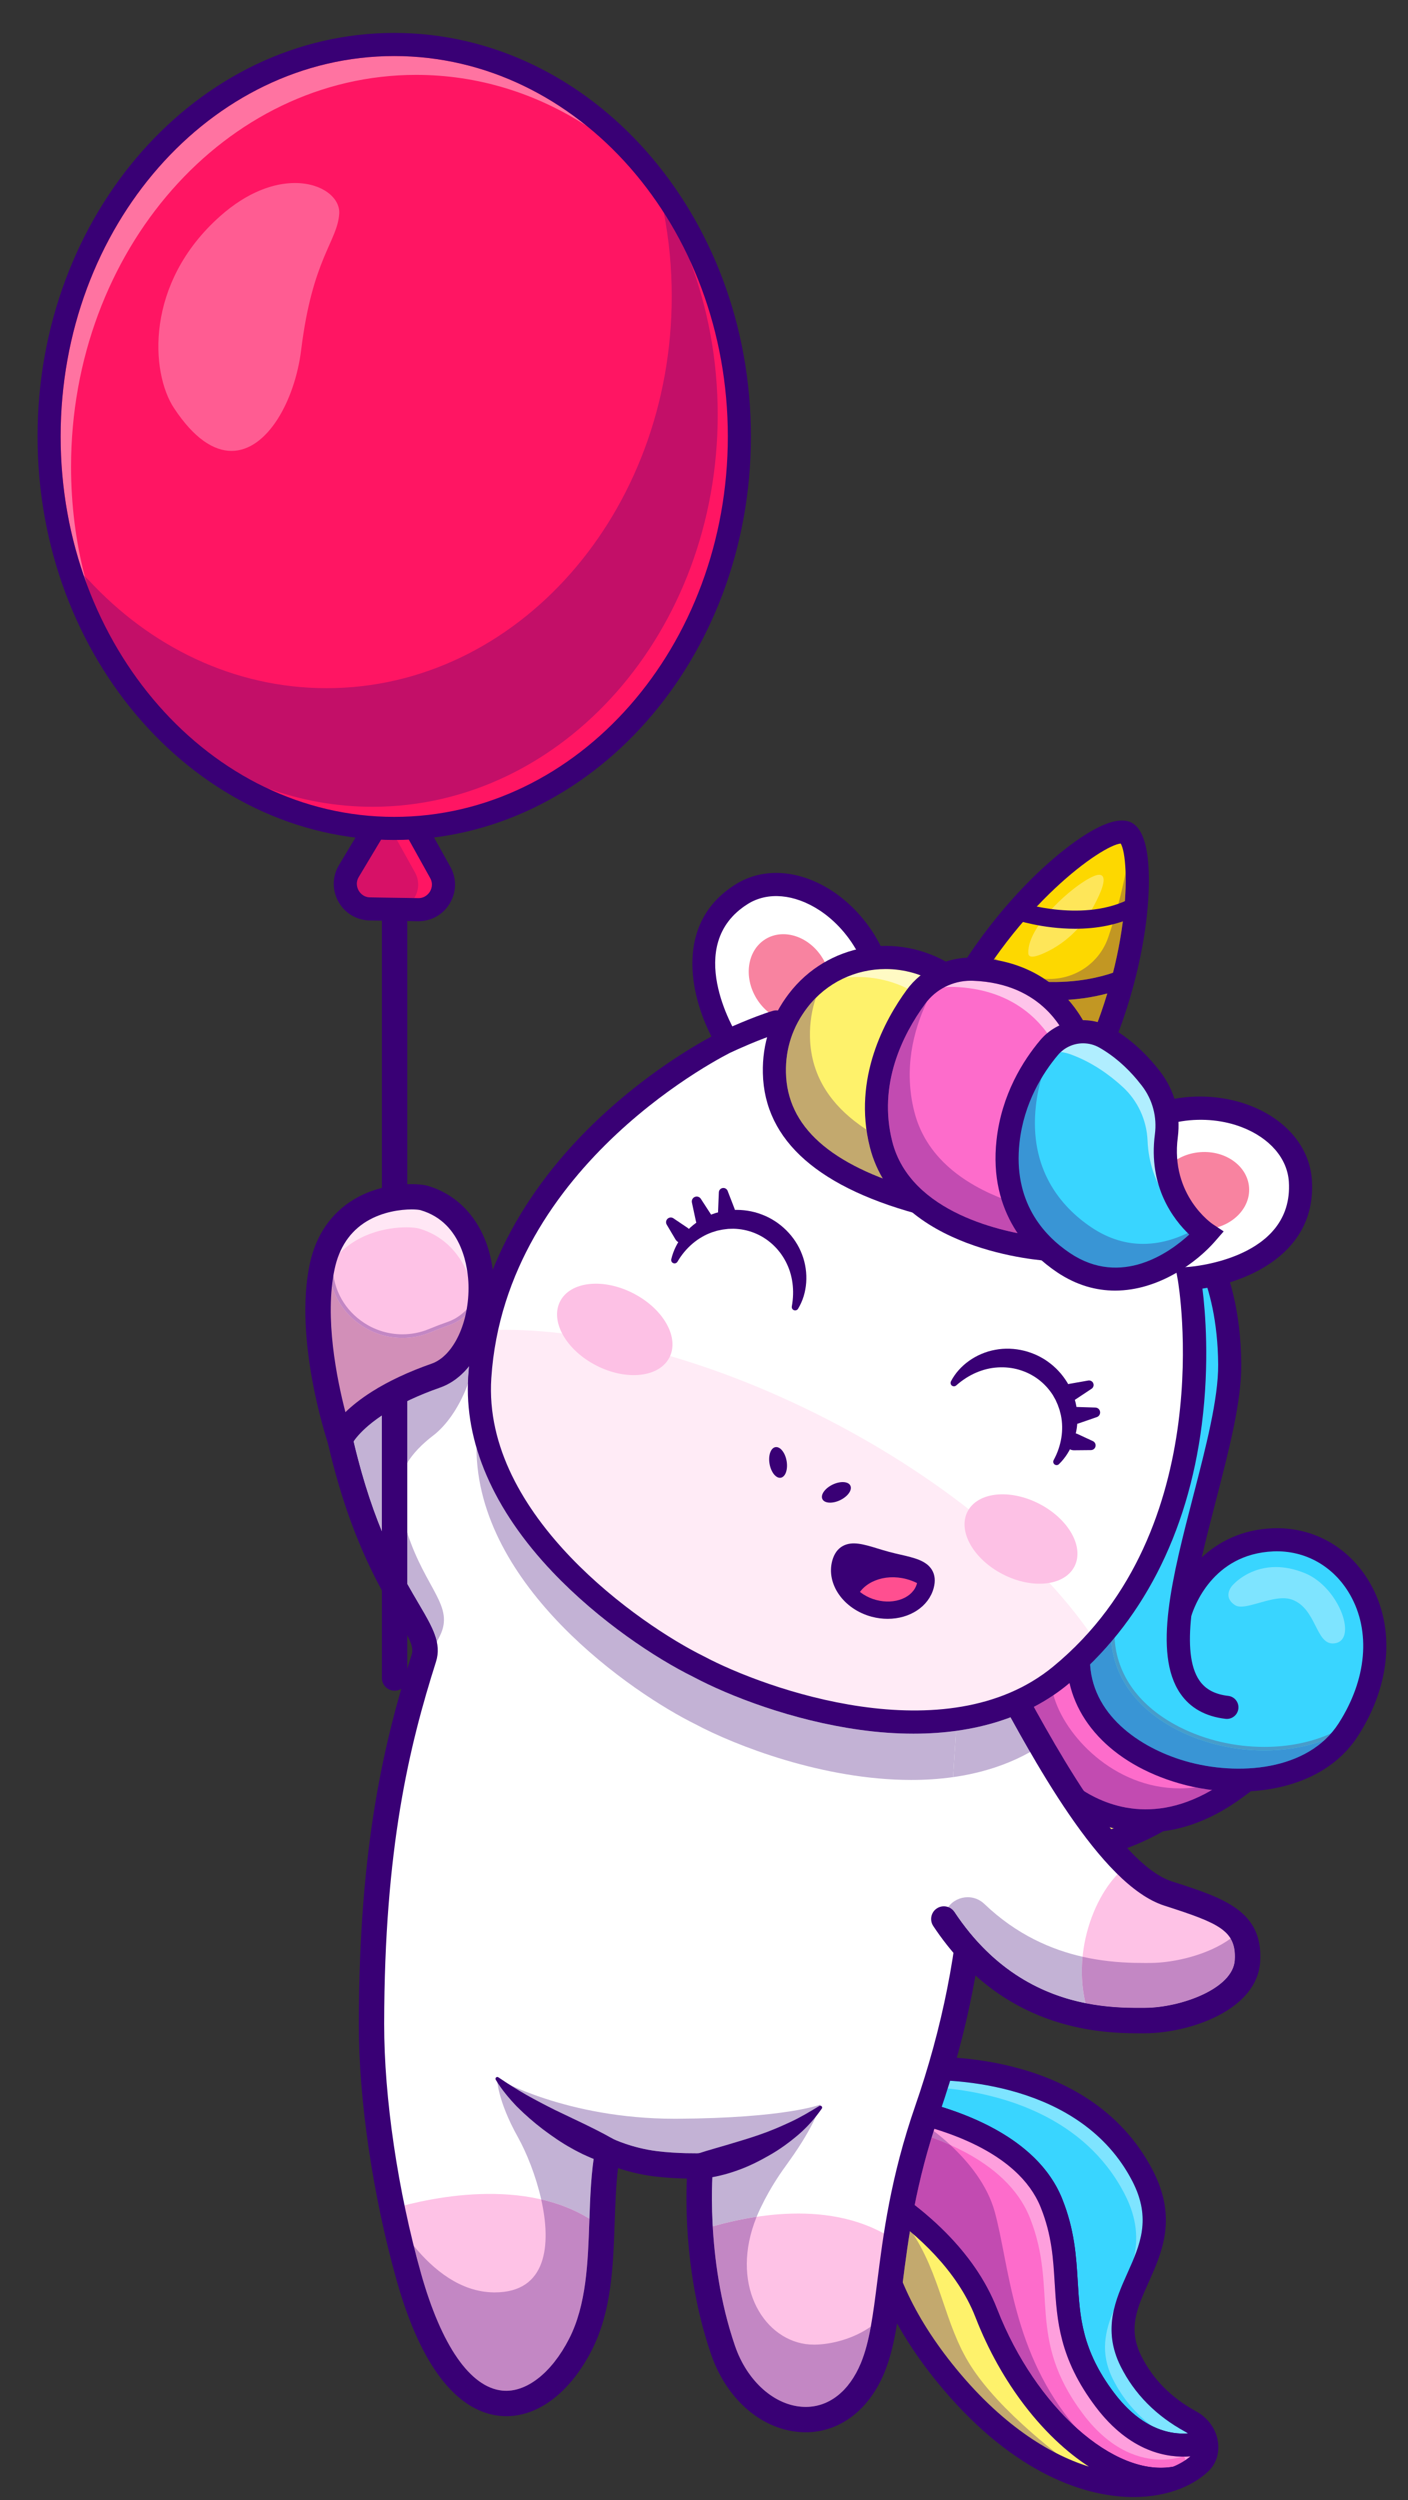 <svg xmlns="http://www.w3.org/2000/svg" viewBox="0 0 2600 4616" width="2600" height="4616">
	<rect x="0" y="0" width="2600" height="4616" fill="#333333" stroke="none"/>
	<style>
		tspan { white-space:pre }
		.shp0 { fill: #fef26b } 
		.shp1 { fill: #390075 } 
		.shp2 { fill: #fd6ccb } 
		.shp3 { fill: #102770 } 
		.shp4 { fill: #c24bb1 } 
		.shp5 { fill: #39d5ff } 
		.shp6 { fill: #7ee4ff } 
		.shp7 { fill: #3995d5 } 
		.shp8 { fill: #489cca } 
		.shp9 { fill: #b5e5fb } 
		.shp10 { fill: #f694ab } 
		.shp11 { fill: #fe9fdd } 
		.shp12 { fill: #c36fbe } 
		.shp13 { fill: #c3a96e } 
		.shp14 { fill: #ffffff } 
		.shp15 { fill: #fec2e6 } 
		.shp16 { fill: #c3b2d5 } 
		.shp17 { fill: #c387c4 } 
		.shp18 { fill: #fdd800 } 
		.shp19 { fill: #c29723 } 
		.shp20 { fill: #fee659 } 
		.shp21 { fill: #f883a0 } 
		.shp22 { fill: #ffebf6 } 
		.shp23 { fill: #fdc1e5 } 
		.shp24 { fill: #fffac4 } 
		.shp25 { fill: #fec4ea } 
		.shp26 { fill: #b0eeff } 
		.shp27 { fill: #9fa9c6 } 
		.shp28 { fill: #1c1b72 } 
		.shp29 { fill: #8ca6d5 } 
		.shp30 { fill: #8076ae } 
		.shp31 { fill: #ff4f90 } 
		.shp32 { fill: #ff1563 } 
		.shp33 { fill: #000072 } 
		.shp34 { fill: #d71167 } 
		.shp35 { fill: #ff73a1 } 
		.shp36 { fill: #c30f68 } 
		.shp37 { fill: #c35094 } 
		.shp38 { fill: #ff5c92 } 
		.shp39 { fill: #f1d7ff } 
		.shp40 { fill: #b099c8 } 
		.shp41 { fill: #ffe7f5 } 
		.shp42 { fill: #d28fb8 } 
		.shp43 { fill: #d2a8c3 } 
		.shp44 { fill: #ab6bd5 } 
		.shp45 { fill: #997cb8 } 
		.shp46 { fill: #b996d5 } 
		.shp47 { fill: #8c6baf } 
		.shp48 { fill: #c3a1ce } 
	</style>
	<g id="g10">
		<g id="g12">
			<path id="path16" class="shp0" d="M1739.09 3226.33C1735.4 3309.27 1889.45 3502.21 2137.61 3362.24L2080.44 3148.41L1758.47 3034.15L1739.09 3226.33" />
			<path id="path18" fill-rule="evenodd" class="shp1" d="M1968.91 3432.91C1906.27 3432.91 1859.03 3412.23 1829.83 3394.29C1754.23 3347.85 1715.68 3272.6 1717.77 3225.39L1717.87 3224.19L1739.96 3004.95L2098.16 3132.07L2162.49 3372.71L2148.09 3380.83C2079.39 3419.57 2019.19 3432.91 1968.91 3432.91ZM1760.37 3227.81C1759.44 3257.19 1787.76 3318.37 1852.17 3357.95C1904.61 3390.16 1991.72 3414.24 2112.67 3351.51L2062.73 3164.77L1776.96 3063.35L1760.37 3227.81Z" />
			<path id="path20" class="shp2" d="M1880.81 3141.49C1853.24 3234.19 2049.63 3474.33 2284.33 3299.43L2176.61 3003.37L1853.76 2834.35L1880.81 3141.49" />
			<path id="path22" fill-rule="evenodd" class="shp3" d="M1857.65 2840.17L2173.91 3005.75L2280.32 3298.21C2180.36 3371.69 2071.36 3377.67 1980.91 3314.49C1907.59 3263.28 1871.63 3184.19 1884.04 3142.44C1884.15 3142.04 1884.2 3141.61 1884.16 3141.19C1884.16 3141.19 1857.65 2840.17 1857.65 2840.17ZM2286.33 3302.11C2287.53 3301.23 2288 3299.67 2287.49 3298.27L2179.77 3002.21C2179.48 3001.43 2178.91 3000.77 2178.17 3000.39L1855.32 2831.37C1854.23 2830.8 1852.92 2830.87 1851.91 2831.55C1850.88 2832.24 1850.31 2833.43 1850.41 2834.64L1877.41 3141.15C1863.29 3190.59 1908.75 3272.28 1977.05 3320C2002.24 3337.59 2051.53 3364.64 2116.28 3364.64C2165.35 3364.64 2223.29 3349.09 2286.33 3302.11Z" />
			<path id="path24" class="shp4" d="M2115.77 3340.43C2067.75 3340.43 2028.64 3323.53 2001.47 3306.55C1968.52 3256.6 1936.96 3201.84 1909.07 3151.27C1921.65 3144.69 1933.76 3137.48 1945.36 3129.63C1965.52 3203.83 2056.64 3301.71 2178.51 3301.71C2188.07 3301.71 2197.83 3301.11 2207.76 3299.84C2217.61 3301.83 2227.67 3303.47 2237.85 3304.72C2192.96 3330.89 2151.85 3340.43 2115.77 3340.43" />
			<path id="path26" fill-rule="evenodd" class="shp1" d="M2116.41 3382.83C2046.91 3382.83 1993.85 3353.65 1966.76 3334.73C1892.97 3283.19 1845.75 3196.83 1859.24 3139.65L1829.08 2797.35L2193.83 2988.31L2309.81 3307.04L2297.08 3316.52C2230.28 3366.31 2168.69 3382.81 2116.41 3382.83ZM1878.44 2871.35L1902.43 3143.67L1901.27 3147.57C1890.87 3182.49 1927.13 3255 1991.2 3299.76C2039.08 3333.2 2136.24 3375.21 2258.75 3291.48L2159.39 3018.44C2159.39 3018.44 1878.44 2871.35 1878.44 2871.35Z" />
			<path id="path28" class="shp5" d="M2489.81 3193.21C2377.83 3367.59 2000.04 3296.36 1998.47 3077.55L1972.05 3028L2041.52 2889.56L1890.92 2196.63L2182.76 2249.19C2182.76 2249.19 2269.29 2323.77 2270.79 2519.03C2271.67 2634.56 2199.6 2823.17 2180.52 2964.71C2223.84 2904.81 2283.31 2845.68 2350.52 2842.85C2499.2 2836.57 2605.13 3013.73 2489.81 3193.21" />
			<path id="path30" fill-rule="evenodd" class="shp3" d="M1975.83 3027.96L2044.52 2891.07C2044.87 2890.39 2044.96 2889.6 2044.8 2888.85L1895.27 2200.81L2181.21 2252.32C2189.11 2259.73 2266.03 2336.73 2267.43 2519.05C2267.92 2584.44 2245.27 2671.96 2221.29 2764.61C2203.65 2832.72 2185.43 2903.17 2177.19 2964.27C2176.99 2965.79 2177.84 2967.25 2179.28 2967.83C2180.71 2968.4 2182.35 2967.92 2183.24 2966.68C2221.83 2913.31 2282.2 2849.09 2350.67 2846.21C2415.89 2843.45 2474.97 2876.65 2508.47 2935.01C2550.79 3008.76 2542.76 3104.6 2486.99 3191.4C2426.13 3286.15 2286.16 3304.41 2179.29 3273.45C2094 3248.76 2002.59 3184.32 2001.83 3077.52C2001.81 3076.99 2001.68 3076.45 2001.43 3075.97C2001.43 3075.97 1975.83 3027.96 1975.83 3027.96ZM2280.35 3294.39C2362.89 3294.39 2446.87 3266.32 2492.64 3195.04C2549.79 3106.08 2557.88 3007.63 2514.29 2931.67C2479.53 2871.09 2418.41 2836.65 2350.37 2839.51C2295.89 2841.79 2240.55 2879.63 2185.76 2951.99C2194.64 2894.41 2211.47 2829.36 2227.79 2766.29C2251.88 2673.2 2274.65 2585.27 2274.15 2519C2272.65 2324.48 2185.84 2247.4 2184.96 2246.64C2184.51 2246.25 2183.95 2245.99 2183.36 2245.88L1891.52 2193.32C1890.41 2193.12 1889.28 2193.48 1888.51 2194.29C1887.72 2195.09 1887.4 2196.24 1887.64 2197.33L2037.99 2889.12L1969.05 3026.49C1968.56 3027.47 1968.57 3028.63 1969.09 3029.59L1995.11 3078.4C1996.36 3188.4 2090.03 3254.6 2177.43 3279.92C2209.35 3289.16 2244.72 3294.39 2280.35 3294.39Z" />
			<path id="path32" class="shp6" d="M2460.91 3034.15C2429.31 3034.16 2430.56 2969.31 2385.59 2953.17C2380.61 2951.39 2375.17 2950.65 2369.45 2950.65C2356.33 2950.65 2341.76 2954.53 2328.03 2958.4C2314.28 2962.27 2301.39 2966.15 2291.63 2966.15C2287.28 2966.15 2283.56 2965.37 2280.65 2963.51C2261.44 2951.13 2268.68 2934.51 2276.55 2926.16C2287.89 2914.09 2315.13 2893.09 2355.93 2893.09C2371.89 2893.09 2389.93 2896.31 2409.92 2904.53C2474.19 2930.99 2509.28 3031.93 2462.01 3034.12C2461.64 3034.15 2461.28 3034.15 2460.91 3034.15" />
			<path id="path34" class="shp7" d="M2287.43 3265.29C2253.51 3265.29 2219.51 3260.21 2188.83 3251.33C2106.67 3227.53 2018.79 3168.36 2012.97 3072.89C2026.57 3059.55 2039.59 3045.57 2051.97 3031.03C2058.23 3099.28 2101.36 3156.83 2174.92 3194.28C2224.2 3219.36 2280.31 3231.77 2334.55 3231.77C2373.84 3231.77 2412.15 3225.25 2446.12 3212.32C2405.37 3249.88 2346.51 3265.29 2287.43 3265.29" />
			<path id="path36" class="shp8" d="M2334.55 3231.77C2280.31 3231.77 2224.2 3219.36 2174.92 3194.28C2101.36 3156.83 2058.23 3099.28 2051.97 3031.03C2054.04 3028.59 2056.08 3026.15 2058.12 3023.68C2061.88 3092.53 2104.13 3150.76 2177.93 3188.33C2226.32 3212.96 2281.41 3225.16 2334.6 3225.16C2378.65 3225.16 2421.39 3216.8 2457.95 3200.21C2454.2 3204.48 2450.25 3208.52 2446.12 3212.32C2412.15 3225.25 2373.84 3231.77 2334.55 3231.77" />
			<path id="path38" fill-rule="evenodd" class="shp1" d="M2286.37 3307.72C2248.53 3307.72 2210.92 3302.15 2176.96 3292.31C2052.25 3256.19 1973.51 3171.2 1970.11 3069.71L1948.05 3028.29L2019.07 2886.75L1863.29 2169.97L2192.28 2229.24L2196.69 2233.04C2200.53 2236.35 2290.57 2316.25 2292.13 2518.85C2292.65 2587.51 2269.59 2676.56 2245.19 2770.84C2236.32 2805.08 2227.13 2840.53 2219.21 2875.21C2249.93 2846.6 2292.69 2823.96 2349.61 2821.55C2424.45 2818.41 2491.69 2856.21 2529.87 2922.71C2576.87 3004.6 2568.6 3110.04 2507.76 3204.76C2460.32 3278.63 2372.77 3307.71 2286.37 3307.72ZM1996.08 3027.71L2012.63 3058.79L2012.67 3064.03C2013.39 3164.72 2104.15 3226.8 2188.83 3251.33C2285.63 3279.35 2415.47 3269.52 2471.87 3181.71C2523.93 3100.64 2531.79 3011.76 2492.87 2943.95C2462.77 2891.53 2410.05 2861.79 2351.41 2864.17C2238.71 2868.93 2204.53 2967.96 2199.8 2983.77C2194.4 3034.19 2197.05 3076.68 2214.76 3102.48C2225.96 3118.8 2243.39 3128.12 2268.01 3130.95C2279.72 3132.29 2288.12 3142.87 2286.77 3154.57C2285.43 3166.28 2274.8 3174.65 2263.15 3173.33C2226.04 3169.07 2197.93 3153.36 2179.59 3126.63C2128.32 3051.95 2165.03 2910.21 2203.87 2760.15C2226.52 2672.68 2249.93 2582.24 2249.45 2519.19C2248.25 2360.56 2188.17 2285.85 2172.45 2269.03L1918.55 2223.28L2063.96 2892.4C2063.96 2892.4 1996.08 3027.71 1996.08 3027.71Z" />
			<path id="path40" class="shp9" d="M2226.92 4505.99C2227.11 4506.73 2226.84 4507.4 2226.25 4507.61C2215.89 4511.52 2124.07 4541.92 2039.91 4430.09C1933.93 4289.29 1995.01 4201.37 1941.77 4067.79C1892.88 3945.07 1721.08 3902.71 1649.33 3890.17C1671.07 3844.75 1694.23 3819.59 1694.23 3819.59C1694.23 3819.59 1995.65 3796.08 2109.93 4017.09C2187.32 4166.73 2026.16 4234.56 2088.52 4359.33C2116.23 4414.73 2159.69 4449.44 2198.95 4470.77C2214.16 4479.09 2223.48 4492.31 2226.92 4505.99" />
			<path id="path42" fill-rule="evenodd" class="shp1" d="M2184.84 4517.59C2147.19 4517.59 2090.57 4502.97 2037.24 4432.09C1973.59 4347.52 1969.69 4282.85 1965.57 4214.39C1962.85 4169.28 1960.04 4122.64 1938.67 4069.03C1890.4 3947.87 1719.84 3905.88 1648.76 3893.45L1644.43 3892.71L1646.32 3888.73C1668.01 3843.39 1690.81 3818.37 1691.77 3817.32L1692.67 3816.36L1693.97 3816.27C1696.99 3816.01 1998.92 3795.15 2112.91 4015.56C2154.25 4095.53 2128.95 4151.97 2104.48 4206.55C2082.93 4254.6 2062.57 4299.99 2091.49 4357.84C2114.61 4404.08 2151.31 4441.09 2200.53 4467.85C2215.67 4476.11 2226.17 4489.36 2230.16 4505.17C2230.77 4507.59 2229.61 4509.92 2227.41 4510.75C2223.48 4512.23 2207.64 4517.59 2184.84 4517.59ZM1654.25 3887.67C1728.81 3901.21 1896.32 3944.69 1944.87 4066.56C1966.63 4121.16 1969.47 4168.36 1972.23 4214C1976.29 4281.43 1980.12 4345.12 2042.56 4428.08C2121.55 4533.03 2207 4510.65 2223.25 4505.15C2219.43 4491.89 2210.28 4480.76 2197.35 4473.71C2146.91 4446.28 2109.28 4408.31 2085.53 4360.83C2055.2 4300.13 2076.19 4253.36 2098.39 4203.83C2122.21 4150.69 2146.87 4095.75 2106.97 4018.61C1998.87 3809.59 1717.69 3821.51 1695.81 3822.83C1691.59 3827.69 1672.57 3850.51 1654.25 3887.67ZM2225.08 4504.49L2225.07 4504.51L2225.08 4504.49Z" />
			<path id="path44" class="shp5" d="M2226.27 4507.61C2215.92 4511.52 2124.07 4541.91 2039.91 4430.09C2022.69 4407.23 2009.89 4385.75 2000.32 4365.25C1950.76 4259.52 1986.37 4179.69 1941.77 4067.79C1892.88 3945.07 1721.08 3902.71 1649.33 3890.17C1666.64 3854.01 1684.87 3830.67 1691.57 3822.71C1693.28 3820.64 1694.24 3819.59 1694.24 3819.59C1694.24 3819.59 1995.65 3796.08 2109.95 4017.09C2187.32 4166.72 2026.16 4234.55 2088.52 4359.33C2116.23 4414.73 2159.69 4449.44 2198.95 4470.77C2214.16 4479.11 2223.48 4492.31 2226.92 4506C2227.11 4506.73 2226.83 4507.39 2226.27 4507.61" />
			<path id="path46" fill-rule="evenodd" class="shp3" d="M2184.81 4517.63C2147.16 4517.63 2090.57 4502.99 2037.23 4432.11C2020.6 4410.03 2007.53 4388.61 1997.28 4366.68C1971.41 4311.49 1968.56 4264.32 1965.55 4214.37C1962.83 4169.27 1960.01 4122.64 1938.65 4069.03C1890.39 3947.88 1719.84 3905.91 1648.76 3893.48C1647.72 3893.29 1646.83 3892.64 1646.35 3891.71C1645.87 3890.77 1645.85 3889.67 1646.31 3888.72C1663.8 3852.17 1682 3828.87 1689.01 3820.53C1690.76 3818.43 1691.75 3817.33 1691.75 3817.33C1692.32 3816.69 1693.12 3816.31 1693.97 3816.24C1697.01 3815.99 1998.95 3795.12 2112.93 4015.55C2154.29 4095.53 2128.99 4151.97 2104.51 4206.56C2082.96 4254.6 2062.61 4299.97 2091.53 4357.83C2114.65 4404.05 2151.32 4441.07 2200.55 4467.83C2215.69 4476.11 2226.21 4489.37 2230.17 4505.19C2230.77 4507.53 2229.67 4509.87 2227.52 4510.73L2227.45 4510.76C2223.51 4512.24 2207.64 4517.63 2184.81 4517.63ZM1654.29 3887.64C1728.89 3901.2 1896.35 3944.69 1944.89 4066.55C1966.65 4121.15 1969.51 4168.33 1972.25 4213.97C1975.23 4263.25 1978.04 4309.8 2003.36 4363.83C2013.41 4385.35 2026.25 4406.36 2042.59 4428.07C2121.55 4532.96 2206.85 4510.67 2223.21 4505.13C2219.39 4491.91 2210.25 4480.8 2197.33 4473.72C2146.89 4446.29 2109.27 4408.32 2085.52 4360.84C2055.19 4300.13 2076.16 4253.35 2098.37 4203.81C2122.2 4150.68 2146.84 4095.75 2106.96 4018.63C1998.91 3809.68 1717.89 3821.59 1695.84 3822.85C1695.43 3823.33 1694.87 3824 1694.17 3824.84C1687.56 3832.69 1670.84 3854.09 1654.29 3887.64ZM2226.27 4507.61L2226.33 4507.61L2226.27 4507.61ZM2223.67 4506.83L2223.67 4506.84L2223.67 4506.83Z" />
			<path id="path48" class="shp6" d="M2185.15 4492.93C2169.05 4492.93 2148.48 4489.68 2125.89 4478.2C2099.27 4457.48 2073.71 4429.69 2055.19 4392.67C2030.84 4343.95 2040.57 4303.91 2056.87 4264.29C2049.67 4295.77 2050.12 4330.24 2069.43 4368.88C2094.85 4419.71 2135 4460.31 2188.72 4489.51C2190.52 4490.48 2192.13 4491.53 2193.6 4492.63C2190.95 4492.81 2188.12 4492.93 2185.15 4492.93M2093.73 4169.41C2101.64 4134.81 2100.43 4096.49 2076.61 4050.41C2002.15 3906.43 1848.27 3866.23 1750.07 3855.69C1751.55 3850.97 1753.01 3846.25 1754.45 3841.53C1844.48 3847.41 2014.39 3878.73 2090.99 4026.89C2120.57 4084.09 2110.96 4127.2 2093.73 4169.41Z" />
			<path id="path50" fill-rule="evenodd" class="shp1" d="M2184.72 4535.52C2142.71 4535.52 2080.48 4519.49 2022.85 4442.92C1955.95 4354.01 1951.71 4283.59 1947.6 4215.47C1944.85 4169.77 1942.25 4126.61 1921.95 4075.68C1877.04 3962.95 1713.77 3923.09 1645.65 3911.19L1617.95 3906.35L1630.08 3880.96C1652.93 3833.21 1677.49 3806.27 1678.53 3805.13L1684.21 3798.97L1692.57 3798.32C1705.48 3797.32 2009.47 3776.37 2128.89 4007.29C2174.24 4094.99 2145.89 4158.17 2120.91 4213.92C2099.44 4261.77 2082.49 4299.56 2107.6 4349.8C2129.04 4392.67 2163.2 4427.07 2209.13 4452.04C2228.45 4462.59 2242.47 4480.33 2247.61 4500.77C2250.47 4512.05 2244.48 4523.6 2233.69 4527.61C2229.21 4529.29 2210.89 4535.51 2184.72 4535.52ZM1681.57 3874.77C1766.63 3893.33 1914.57 3941.89 1961.59 4059.89C1984.43 4117.19 1987.36 4165.85 1990.2 4212.91C1994.09 4277.56 1997.76 4338.63 2056.95 4417.27C2109.09 4486.56 2162.85 4495.01 2193.71 4492.71C2192.21 4491.59 2190.56 4490.51 2188.72 4489.51C2135 4460.31 2094.85 4419.71 2069.43 4368.88C2035.29 4300.55 2060.09 4245.25 2081.97 4196.47C2105.07 4144.95 2126.88 4096.31 2090.99 4026.89C1995.21 3841.67 1753.61 3839.04 1704.61 3840.47C1699.39 3847.09 1690.88 3858.73 1681.57 3874.77ZM2206.24 4511.17L2206.24 4511.2L2206.24 4511.2L2206.24 4511.17ZM2218.73 4487.65L2218.64 4487.68L2218.73 4487.65Z" />
			<path id="path52" class="shp10" d="M2171.96 4574.69C2049.47 4598.59 1894 4457.87 1821.27 4270.61C1778.97 4161.77 1679.08 4085.04 1612.29 4043.77C1614.05 3980.29 1631.19 3928.19 1649.33 3890.17C1721.08 3902.71 1892.88 3945.07 1941.77 4067.79C1995.01 4201.37 1933.93 4289.29 2039.91 4430.09C2119.59 4535.96 2206.13 4514.35 2223.92 4508.44C2225.59 4507.88 2227.75 4509.6 2228.01 4511.68C2229.8 4525.12 2225.92 4538.4 2216.4 4547.27C2204.51 4558.4 2189.52 4567.73 2171.96 4574.69Z" />
			<path id="path54" fill-rule="evenodd" class="shp1" d="M1615.69 4041.96C1617.36 3990.4 1629.32 3940.61 1651.25 3893.89C1723.76 3906.87 1890.96 3949.27 1938.67 4069.03C1960.04 4122.64 1962.85 4169.28 1965.57 4214.39C1969.69 4282.85 1973.59 4347.52 2037.24 4432.09C2118.56 4540.13 2207.91 4517.28 2224.71 4512.12C2226.43 4525.04 2222.57 4536.96 2214.12 4544.83C2202.43 4555.79 2187.92 4564.75 2171.03 4571.48C2053.21 4594.13 1897.91 4458.73 1824.36 4269.4C1783.05 4163.07 1688.45 4087.17 1615.69 4041.96ZM2144.81 4580.59C2154.25 4580.59 2163.55 4579.72 2172.6 4577.96L2173.19 4577.79C2190.99 4570.75 2206.29 4561.29 2218.68 4549.71C2228.72 4540.35 2233.32 4526.32 2231.32 4511.24C2231.04 4509.11 2229.76 4507.15 2227.91 4506C2226.32 4505.01 2224.49 4504.73 2222.87 4505.28C2206.55 4510.71 2121.13 4532.48 2042.56 4428.08C1980.12 4345.12 1976.29 4281.43 1972.23 4214C1969.47 4168.36 1966.63 4121.16 1944.87 4066.56C1895.35 3942.27 1722.09 3899.51 1649.91 3886.89L1647.41 3886.45L1646.32 3888.73C1623.03 3937.53 1610.45 3989.67 1608.96 4043.69L1608.91 4045.6L1610.55 4046.61C1682.65 4091.17 1777.2 4166.41 1818.16 4271.83C1887.27 4449.75 2028.48 4580.59 2144.81 4580.59Z" />
			<path id="path56" class="shp2" d="M2171.96 4574.68C2150.67 4578.85 2128.33 4578.01 2105.65 4572.83C2096.68 4570.79 2087.64 4568.05 2078.59 4564.67C1978.88 4527.53 1876.36 4412.43 1821.27 4270.61C1778.99 4161.77 1679.08 4085.04 1612.31 4043.77C1614.05 3980.49 1631.09 3928.49 1649.17 3890.49L1649.33 3890.17C1688.91 3897.08 1758.85 3913.07 1821.89 3946.59C1873.16 3973.85 1919.85 4012.75 1941.77 4067.79C1995.01 4201.37 1933.93 4289.29 2039.91 4430.09C2119.59 4535.96 2206.15 4514.36 2223.93 4508.44C2225.6 4507.88 2227.75 4509.61 2228.03 4511.69C2229.8 4525.12 2225.92 4538.4 2216.4 4547.27C2204.52 4558.4 2189.52 4567.73 2171.96 4574.68" />
			<path id="path58" fill-rule="evenodd" class="shp3" d="M2144.09 4580.69C2131.39 4580.69 2118.29 4579.16 2104.91 4576.09C2095.85 4574.05 2086.6 4571.25 2077.41 4567.81C1974.93 4529.65 1873.16 4413.47 1818.13 4271.83C1777.19 4166.43 1682.64 4091.19 1610.53 4046.63C1609.52 4046 1608.91 4044.88 1608.95 4043.68C1610.44 3989.83 1622.95 3937.8 1646.13 3889.05C1646.21 3888.87 1646.48 3888.39 1646.6 3888.23C1647.35 3887.17 1648.6 3886.65 1649.92 3886.87C1687.08 3893.36 1759.07 3909.37 1823.47 3943.63C1884.48 3976.07 1925.33 4017.43 1944.89 4066.55C1966.67 4121.16 1969.51 4168.35 1972.25 4213.99C1976.32 4281.41 1980.16 4345.11 2042.59 4428.07C2121.15 4532.44 2206.56 4510.68 2222.88 4505.25C2224.45 4504.72 2226.29 4504.96 2227.87 4505.95C2229.76 4507.11 2231.05 4509.09 2231.35 4511.24C2233.35 4526.33 2228.75 4540.36 2218.69 4549.72C2206.32 4561.31 2191.01 4570.76 2173.2 4577.81C2173 4577.88 2172.8 4577.95 2172.6 4577.97C2163.37 4579.79 2153.84 4580.69 2144.09 4580.69ZM1615.72 4041.93C1688.48 4087.16 1783.08 4163.05 1824.39 4269.39C1878.76 4409.33 1978.99 4524 2079.76 4561.52C2088.68 4564.87 2097.64 4567.56 2106.4 4569.55C2129.01 4574.72 2150.76 4575.37 2171.01 4571.44C2187.92 4564.72 2202.41 4555.76 2214.11 4544.81C2222.55 4536.95 2226.4 4525.04 2224.69 4512.13C2224.55 4511.91 2224.55 4511.81 2224.63 4511.76C2206.57 4517.64 2117.92 4539.33 2037.23 4432.11C1973.57 4347.53 1969.67 4282.87 1965.55 4214.39C1962.83 4169.28 1960.03 4122.64 1938.65 4069.03C1919.69 4021.43 1879.89 3981.24 1820.32 3949.56C1758.12 3916.48 1688.65 3900.61 1651.23 3893.92C1629.37 3940.53 1617.4 3990.37 1615.72 4041.93ZM2171.96 4574.68L2172.03 4574.68L2171.96 4574.68ZM2225.03 4511.63L2225 4511.63L2225.03 4511.63Z" />
			<path id="path60" class="shp11" d="M2188.39 4542.29C2188.32 4540.99 2188.2 4539.67 2188.03 4538.36C2187.87 4537.17 2187.09 4536.09 2186.15 4535.49C2190.37 4535.47 2194.37 4535.28 2198.15 4534.97C2195.09 4537.55 2191.84 4540 2188.39 4542.29ZM2144.84 4540.96C2108 4540.96 2052.45 4526.57 1999.91 4456.76C1893.93 4315.96 1955.01 4228.04 1901.77 4094.45C1879.85 4039.41 1833.17 4000.52 1781.89 3973.25C1772.96 3968.51 1763.88 3964.11 1754.79 3960.04C1744.56 3950.57 1734.16 3941.93 1724.07 3934.19C1724.49 3932.87 1724.92 3931.52 1725.35 3930.19C1799.84 3952.97 1890.29 3996.23 1921.95 4075.68C1942.25 4126.61 1944.85 4169.77 1947.6 4215.47C1951.71 4283.59 1955.95 4354.01 2022.85 4442.92C2079.61 4518.33 2140.96 4534.95 2182.79 4535.48C2176.2 4537.56 2162.73 4540.96 2144.84 4540.96" />
			<path id="path62" class="shp4" d="M1986.53 4481.47C1928.68 4428.85 1875.77 4352.04 1841.15 4262.89C1809.59 4181.68 1748.77 4117.81 1688.99 4071.09C1696.64 4032.48 1706.63 3990.88 1720.35 3946.13C1731.73 3950.28 1743.28 3954.89 1754.79 3960.04C1790.21 3992.81 1823.77 4035.36 1837 4083.89C1864.29 4183.92 1869.29 4345.23 1986.53 4481.47" />
			<path id="path64" class="shp12" d="M1754.79 3960.04C1743.28 3954.89 1731.73 3950.28 1720.35 3946.13C1721.56 3942.19 1722.8 3938.2 1724.07 3934.19C1734.16 3941.93 1744.56 3950.57 1754.79 3960.04" />
			<path id="path66" fill-rule="evenodd" class="shp1" d="M2144.24 4598.65C2019.39 4598.65 1874.15 4465.67 1801.37 4278.33C1760.16 4172.27 1658.2 4097.21 1601.08 4061.92L1590.63 4055.47L1590.97 4043.19C1592.53 3986.64 1605.69 3932.07 1630.08 3880.99L1637.05 3866.37L1653 3869.16C1728.17 3882.29 1908.71 3927.17 1961.59 4059.89C1984.43 4117.19 1987.36 4165.85 1990.2 4212.91C1994.09 4277.56 1997.76 4338.63 2056.95 4417.27C2128.11 4511.81 2202.93 4492.95 2217.19 4488.2C2223.93 4485.97 2231.31 4486.89 2237.45 4490.73C2243.8 4494.69 2248.17 4501.47 2249.16 4508.84C2251.95 4529.8 2245.31 4549.48 2230.96 4562.87C2216.93 4575.99 2199.72 4586.64 2179.8 4594.52L2177.97 4595.24L2176.04 4595.63C2165.64 4597.65 2155 4598.65 2144.24 4598.65ZM1634.15 4032.32C1707.89 4079.57 1799.73 4156.29 1841.15 4262.89C1911.33 4443.59 2056.59 4573.59 2165.95 4554.11C2178.33 4549.01 2189.12 4542.59 2198.15 4534.97C2157.09 4538.28 2087.03 4528.19 2022.85 4442.92C1955.95 4354.01 1951.71 4283.59 1947.6 4215.47C1944.85 4169.77 1942.25 4126.61 1921.95 4075.68C1880.29 3971.12 1736.81 3929.25 1661.88 3914.24C1645.93 3951.88 1636.63 3991.49 1634.15 4032.32ZM2171.96 4574.68L2172.03 4574.68L2171.96 4574.68Z" />
			<path id="path68" class="shp0" d="M2171.96 4574.69C2077.2 4612.32 1907.69 4580.68 1748.28 4385.71C1640.12 4253.45 1609.77 4136.52 1612.29 4043.77C1679.08 4085.04 1778.97 4161.77 1821.27 4270.61C1894 4457.87 2049.47 4598.59 2171.96 4574.69Z" />
			<path id="path70" class="shp13" d="M2013.69 4576.96C1932.28 4554.29 1838.67 4496.24 1748.28 4385.71C1710.69 4339.75 1682.51 4295.64 1661.83 4253.75C1663.4 4242.04 1664.93 4230 1666.51 4217.63C1670.43 4186.72 1674.69 4153 1680.77 4116.32C1738.07 4199.49 1742.76 4289.61 1792.44 4367.57C1846.28 4452.08 1958.75 4537.15 2013.69 4576.96" />
			<path id="path72" fill-rule="evenodd" class="shp1" d="M2092.99 4610.08C1992.49 4610.08 1859.97 4556.03 1731.76 4399.21C1635.13 4281.05 1587.76 4161.28 1590.97 4043.2L1591.97 4006.15L1623.51 4025.63C1698.83 4072.17 1797.72 4151.11 1841.15 4262.89C1911.76 4444.65 2058.37 4575.12 2167.87 4553.75L2179.84 4594.52C2155.13 4604.32 2125.76 4610.08 2092.99 4610.08ZM1634.67 4084.09C1642.23 4178.99 1685.88 4275.71 1764.8 4372.2C1847 4472.76 1933.83 4529.91 2010.73 4553.87C1927.28 4499.77 1848.88 4400.64 1801.37 4278.33C1767.39 4190.85 1692.07 4124.47 1634.67 4084.09Z" />
			<path id="path74" class="shp14" d="M1784.8 3597.44C1767.36 3720.69 1737.44 3823.79 1710.99 3900.16C1678.93 3992.69 1662.99 4072.64 1652.59 4141.49C1645.39 4189.07 1640.85 4231.31 1635.52 4268.8C1629.6 4310.29 1622.67 4345.92 1610.08 4376.37C1548.91 4524.16 1384.27 4489.97 1333.92 4343.36C1306.56 4263.57 1295.63 4184 1291.73 4121.97C1287.36 4051.36 1292.11 4003.41 1292.11 4003.41C1292.11 4003.41 1249.28 4004.48 1208.53 3999.31C1157.6 3992.8 1121.12 3974.83 1121.12 3974.83C1113.01 4020 1111.79 4068.27 1110.08 4116.69C1107.41 4192.53 1103.63 4268.64 1070.51 4333.23C998.72 4473.39 841.92 4521.44 753.76 4208.32C743.68 4172.48 733.76 4132.32 724.69 4089.44C724.21 4087.09 723.68 4084.69 723.2 4082.29C701.07 3975.79 684.59 3853.44 684.75 3740.85C685.23 3395.52 736.91 3206.03 781.49 3065.71C782.08 3063.89 782.51 3062.13 782.83 3060.32C793.97 3001.55 684.05 2938.03 620.8 2634.93C602.51 2547.2 598.13 2472.43 604.91 2412.32C616.53 2308.64 661.28 2248.64 724.69 2241.17C830.67 2228.69 871.25 2313.01 906.99 2418.77C911.95 2433.49 917.17 2448 922.67 2462.35C1009.01 2688.69 1150.88 2861.28 1150.88 2861.28L1750.51 3013.28C1758.61 3043.68 1765.55 3073.65 1771.47 3103.2C1783.31 3162.13 1790.93 3219.41 1795.25 3274.61C1804.48 3392.48 1798.45 3501.12 1784.8 3597.44Z" />
			<path id="path76" class="shp15" d="M1111.31 4112.05C1108.64 4187.89 1104.85 4264 1071.73 4328.59C999.95 4468.75 843.15 4516.8 754.99 4203.68C744.32 4165.87 733.87 4123.2 724.43 4077.65C799.89 4055.63 986.72 4015.63 1111.31 4112.05Z" />
			<path id="path78" class="shp15" d="M1653.81 4136.85C1638.67 4237.01 1635.31 4313.71 1611.31 4371.73C1550.13 4519.52 1385.49 4485.33 1335.15 4338.72C1307.79 4258.93 1296.85 4179.36 1292.96 4117.33C1379.84 4089.6 1538.03 4057.12 1653.81 4136.85Z" />
			<path id="path80" class="shp16" d="M1316.13 4110.36C1312.49 4045.76 1316.57 4001.88 1316.65 4001.04L1319.23 3974.64L1292.73 3975.33C1292.61 3975.33 1289.05 3975.41 1283.12 3975.41C1268.65 3975.41 1240.05 3974.91 1212.73 3971.41C1166.68 3965.53 1132.99 3949.32 1132.71 3949.17L1104.8 3935.44L1099.31 3966.05C1091.75 4008.11 1089.93 4052.79 1088.41 4096.24C1060.52 4079.09 1030.29 4067.69 999.37 4060.55C989.53 4016.87 972.31 3974.21 956.27 3945.49C917.87 3876.75 917.87 3837.44 917.87 3837.44C917.87 3837.44 1045.83 3911.64 1245.4 3911.64C1246.83 3911.64 1248.21 3911.63 1249.65 3911.63C1451.68 3910.56 1515.2 3885.39 1515.2 3885.39C1515.2 3885.39 1505.65 3922.67 1457.01 3990.19C1442.93 4009.71 1423.63 4036.27 1404.27 4076.75C1401.71 4082.09 1399.36 4087.4 1397.21 4092.67C1367.61 4097.13 1340.04 4103.6 1316.13 4110.36" />
			<path id="path82" class="shp17" d="M934.68 4413.89C932.35 4413.89 930.01 4413.79 927.69 4413.55C868.47 4407.64 815.12 4330.85 777.51 4197.32C772.77 4180.52 768.25 4163.45 763.96 4146.23C799.71 4189.92 849.8 4231.4 911.47 4232.21C912.19 4232.23 912.93 4232.23 913.65 4232.23C1009.97 4232.23 1018.29 4144.49 999.37 4060.55C1030.29 4067.69 1060.52 4079.09 1088.41 4096.24C1088.35 4098.24 1088.28 4100.25 1088.21 4102.25C1085.6 4177.53 1082.91 4255.37 1050.89 4317.88C1020.16 4377.87 976.31 4413.89 934.68 4413.89" />
			<path id="path84" class="shp17" d="M1487.96 4443.64C1486.92 4443.64 1485.87 4443.63 1484.83 4443.59C1431.09 4441.95 1379.84 4396.75 1357.31 4331.12C1329.99 4251.57 1319.59 4171.64 1316.13 4110.36C1340.04 4103.6 1367.61 4097.13 1397.21 4092.67C1347.68 4214.49 1406.64 4315.97 1487.52 4327.63C1492.36 4328.32 1497.67 4328.67 1503.31 4328.67C1534.68 4328.67 1576.48 4317.81 1608.08 4295.28C1603.47 4320.67 1597.83 4343.05 1589.65 4362.79C1568.36 4414.28 1531.36 4443.64 1487.96 4443.64" />
			<path id="path86" fill-rule="evenodd" class="shp1" d="M1487.83 4490.48C1486.35 4490.48 1484.87 4490.47 1483.39 4490.41C1409.16 4488.15 1342.28 4431.59 1312.99 4346.33C1266.29 4210.36 1265.99 4076.84 1268.36 4022.12C1251.73 4021.77 1229.09 4020.73 1206.8 4017.89C1180.52 4014.53 1157.81 4008.35 1141.23 4002.77C1137.41 4034.99 1136.24 4068.68 1135.03 4103.87C1132.24 4184.28 1129.36 4267.43 1092.59 4339.24C1050.53 4421.36 987.19 4466.61 923.05 4460.17C866.64 4454.55 787.77 4406.59 732.43 4210.03C688.48 4054.03 662.36 3876.89 662.55 3736.2C662.99 3405.85 709.84 3213.08 760.4 3053.97C764.83 3040.05 754.37 3021.33 732.2 2983.68C697.21 2924.24 638.65 2824.76 599.08 2635.09C565.36 2473.56 575.65 2344.52 628.03 2271.73C652.33 2237.96 685.23 2217.75 723.16 2213.28C849.12 2198.41 894.61 2300.65 930.4 2406.65C1003.67 2623.68 1138.65 2801.72 1165.49 2835.85L1770.83 2989.33L1774.37 3002.63C1852.87 3296.95 1839.4 3599.95 1734.36 3903.21C1690.21 4030.67 1677.07 4134.33 1666.51 4217.63C1658.47 4281.05 1651.52 4335.84 1632.95 4380.71C1604.39 4449.75 1550.36 4490.48 1487.83 4490.48ZM1319.23 3974.64L1316.65 4001.04C1316.49 4002.69 1301.17 4167.72 1357.31 4331.12C1379.84 4396.75 1431.09 4441.95 1484.83 4443.59C1529.57 4445.04 1567.84 4415.51 1589.65 4362.79C1605.83 4323.72 1612.09 4274.29 1620.03 4211.73C1630.85 4126.28 1644.35 4019.95 1690.08 3887.88C1790.44 3598.16 1804.72 3308.93 1732.59 3027.97L1138.89 2877.44L1134.01 2871.49C1127.35 2863.4 969.93 2670.23 886.01 2421.64C848.03 2309.11 811.63 2250.05 728.65 2259.8C703.77 2262.73 682.71 2275.96 666.05 2299.09C622.09 2360.19 614.4 2479.16 644.93 2625.52C682.95 2807.64 736.88 2899.28 772.57 2959.91C798.73 3004.33 816 3033.68 805.05 3068.16C755.63 3223.69 709.83 3412.28 709.39 3736.27C709.21 3872.88 734.67 4045.24 777.51 4197.32C815.12 4330.85 868.47 4407.64 927.69 4413.55C971.33 4417.87 1018.44 4381.24 1050.89 4317.88C1082.91 4255.37 1085.6 4177.53 1088.21 4102.25C1089.77 4056.92 1091.4 4010.04 1099.31 3966.05L1104.8 3935.44L1132.71 3949.17C1132.99 3949.32 1166.68 3965.53 1212.73 3971.41C1251.27 3976.33 1292.33 3975.35 1292.73 3975.33C1292.73 3975.33 1319.23 3974.64 1319.23 3974.64Z" />
			<path id="path88" class="shp9" d="M2227.56 2277.75C2227.56 2277.75 2215.04 2292.15 2193.61 2309C2208.53 2292.53 2218.11 2278.47 2221.51 2273.21C2225.29 2276.24 2227.56 2277.75 2227.56 2277.75" />
			<path id="path90" fill-rule="evenodd" class="shp1" d="M2195.67 2311.61L2191.13 2306.76C2205.91 2290.48 2215.33 2276.6 2218.71 2271.4L2220.71 2268.31L2223.59 2270.6C2227.17 2273.48 2229.35 2274.93 2229.41 2274.99L2232.55 2277.08L2230.07 2279.95C2229.55 2280.53 2217.11 2294.76 2195.67 2311.61ZM2222.29 2278.05C2221.92 2278.6 2221.53 2279.19 2221.09 2279.8C2221.64 2279.24 2222.13 2278.72 2222.57 2278.27L2222.29 2278.05Z" />
			<path id="path92" class="shp14" d="M2303.68 3620.27C2299.25 3692.69 2186.19 3730.03 2114.83 3730.45C2089.97 3730.61 2053.76 3730.67 2011.95 3723.52C1943.04 3711.73 1858.77 3680.32 1784.8 3597.44C1770.35 3581.28 1756.32 3563.2 1742.88 3542.88L1759.89 3280.96L1771.47 3103.2L1780 2971.89C1799.89 2990.24 1854.13 3104.75 1922.4 3222.45C1970.77 3305.97 2026.13 3391.15 2081.23 3444.8C2106.77 3469.71 2132.32 3487.84 2157.01 3495.84C2250.72 3526.13 2308.32 3543.89 2303.68 3620.27Z" />
			<path id="path94" class="shp15" d="M2303.68 3620.27C2299.25 3692.69 2186.19 3730.03 2114.83 3730.45C2089.97 3730.61 2053.76 3730.67 2011.95 3723.52C1971.92 3611.4 2023.39 3486.55 2081.23 3444.8C2106.77 3469.71 2132.32 3487.84 2157.01 3495.84C2250.72 3526.13 2308.32 3543.89 2303.68 3620.27Z" />
			<path id="path96" class="shp1" d="M2103.6 3753.91C2025.55 3753.91 1849.08 3745.56 1723.33 3555.81C1716.19 3545.04 1719.13 3530.49 1729.91 3523.35C1740.71 3516.2 1755.24 3519.15 1762.39 3529.93C1880.68 3708.43 2044.77 3707.47 2114.68 3707.01C2180.01 3706.63 2277.01 3672.08 2280.28 3618.81C2283.61 3564.2 2250.16 3550.55 2152.91 3519.11L2149.83 3518.12C2031.75 3479.93 1907.59 3248.43 1825.43 3095.23C1800.77 3049.28 1772.85 2997.21 1764.09 2989.11C1754.61 2980.32 1754.03 2965.49 1762.8 2956C1771.59 2946.51 1786.37 2945.91 1795.87 2954.68C1809.77 2967.51 1828.67 3002.16 1866.71 3073.08C1940.53 3210.75 2064.11 3441.16 2164.24 3473.55L2167.32 3474.53C2259.76 3504.41 2332.77 3528.03 2327.04 3621.68C2321.57 3711.03 2197.25 3753.39 2114.95 3753.87C2111.45 3753.88 2107.65 3753.91 2103.6 3753.91" />
			<path id="path98" class="shp18" d="M1753.81 1865.16C1864.84 1648.91 2044.8 1519.76 2079.64 1537.65C2114.49 1555.55 2114.43 1777.04 2003.4 1993.29L1753.81 1865.16Z" />
			<path id="path100" class="shp19" d="M2020.47 1903.95C2016.81 1903.04 2013.13 1902.4 2009.44 1901.99C2002.01 1886.11 1990.35 1865.81 1972.8 1845.85C2002.16 1843.91 2026.52 1839.03 2044.72 1834.13C2037.89 1856.76 2029.87 1880.11 2020.47 1903.95M1945.09 1813.07C1942.39 1813.07 1939.64 1813.04 1936.85 1812.99C1934.04 1810.92 1931.12 1808.91 1928.12 1806.93C1931.45 1807.23 1934.79 1807.36 1938.11 1807.36C1985.24 1807.36 2030.11 1778.33 2046.53 1730.32C2060.76 1688.72 2071.23 1648.44 2078.52 1611.07C2079.92 1654.65 2074.48 1719.91 2055.31 1795.88C2036.73 1802.31 1997.76 1813.07 1945.09 1813.07M1843.93 1773.23C1841 1772.65 1838.03 1772.12 1835 1771.63C1835.52 1770.89 1836.03 1770.16 1836.55 1769.44L1843.93 1773.23Z" />
			<path id="path102" class="shp20" d="M1906.17 1766.15C1901.85 1766.15 1899.16 1764.45 1898.91 1760.35C1895.52 1703.84 2004.25 1615.03 2029.59 1615.03C2029.84 1615.03 2030.09 1615.03 2030.32 1615.05C2046.55 1616.28 2034.17 1646.27 2018.69 1674.6C1998.56 1711.45 1967.61 1741.49 1929.44 1759C1920.17 1763.25 1911.8 1766.15 1906.17 1766.15" />
			<path id="path104" class="shp1" d="M2003.37 2014.64C2000.09 2014.64 1996.77 2013.88 1993.65 2012.28C1983.17 2006.89 1979.04 1994.04 1984.41 1983.56C2089.88 1778.16 2086.88 1586.24 2069.53 1557.35C2035.93 1560.09 1878.25 1669.51 1772.79 1874.91C1767.41 1885.39 1754.53 1889.52 1744.07 1884.13C1733.59 1878.76 1729.45 1865.89 1734.84 1855.41C1801.91 1724.79 1886.52 1637.92 1931 1597.76C1965.05 1567.03 2048.65 1497.76 2089.39 1518.68C2130.12 1539.59 2122.56 1647.89 2117.43 1693.48C2110.72 1753.01 2089.44 1872.41 2022.37 2003.04C2018.59 2010.4 2011.12 2014.64 2003.37 2014.64Z" />
			<path id="path106" class="shp1" d="M1945.77 1846.75C1900.24 1846.75 1845.44 1839.24 1784.59 1816.05C1775.99 1812.77 1771.67 1803.15 1774.95 1794.55C1778.23 1785.93 1787.85 1781.61 1796.45 1784.91C1951.76 1844.07 2066.28 1791.73 2067.41 1791.2C2075.73 1787.29 2085.67 1790.83 2089.6 1799.13C2093.53 1807.44 2090.01 1817.35 2081.72 1821.31C2078.43 1822.87 2026.88 1846.75 1945.77 1846.75" />
			<path id="path108" class="shp1" d="M1985.21 1714.68C1925.11 1714.68 1876.44 1698.67 1873.16 1697.56C1864.44 1694.63 1859.75 1685.17 1862.69 1676.45C1865.63 1667.73 1875.08 1663.07 1883.79 1665.97C1884.97 1666.36 2003.25 1705.05 2090.08 1657.45C2098.16 1653.04 2108.28 1655.99 2112.72 1664.07C2117.13 1672.13 2114.17 1682.27 2106.11 1686.69C2067.09 1708.08 2023.79 1714.68 1985.21 1714.68Z" />
			<path id="path110" class="shp16" d="M1682.59 3286.17C1520.4 3286.17 1357.79 3222.61 1284.11 3183.25C1167.99 3126.03 880.33 2929.12 879.85 2672.71C902.8 2750.83 950.31 2828.68 1020.8 2902.76C1106.89 2993.2 1210.89 3061.61 1279.67 3095.56C1347.33 3131.65 1463.55 3176.31 1587.2 3193.56C1621.65 3198.36 1654.89 3200.75 1686.81 3200.75C1713.96 3200.75 1740.13 3199.01 1765.25 3195.59C1765.29 3195.93 1765.33 3196.24 1765.39 3196.59L1759.89 3280.96C1734.39 3284.56 1708.48 3286.17 1682.59 3286.17" />
			<path id="path112" class="shp1" d="M1765.39 3196.59C1765.33 3196.24 1765.29 3195.93 1765.25 3195.59C1765.31 3195.57 1765.39 3195.56 1765.45 3195.55L1765.39 3196.59Z" />
			<path id="path114" class="shp16" d="M1759.89 3280.96L1759.89 3280.96L1765.39 3196.59L1765.45 3195.55C1801.27 3190.64 1834.91 3182.25 1866.12 3170.45C1877.68 3191.47 1889.75 3213.01 1902.25 3234.63C1868.59 3253.48 1832.51 3266.4 1795.25 3274.61C1783.57 3277.17 1771.79 3279.31 1759.89 3280.96L1759.89 3280.96Z" />
			<path id="path116" class="shp1" d="M1902.25 3234.63C1889.75 3213.01 1877.68 3191.47 1866.12 3170.45C1873.55 3167.65 1880.83 3164.65 1887.96 3161.47C1898.93 3181.36 1910.45 3201.87 1922.4 3222.45C1915.79 3226.76 1909.07 3230.81 1902.25 3234.63Z" />
			<path id="path118" class="shp14" d="M2051.49 2998.31C2048.39 3002.23 2045.27 3006.11 2042.07 3009.97C2036.15 3017.11 2030.05 3024.15 2023.71 3031.11C2004.01 3052.85 1982.2 3073.76 1958.16 3093.49C1750.89 3263.72 1406.99 3139.39 1289.41 3076.59C1169.87 3017.64 868.37 2810.61 885.93 2543C887.91 2512.85 892 2483.79 897.91 2455.88C899.03 2450.47 900.23 2445.08 901.49 2439.73C903.56 2431.05 905.8 2422.56 908.2 2414.15C1002.04 2084.35 1343.09 1922.36 1343.09 1922.36C1343.09 1922.36 1229.76 1738.48 1369.53 1650.88C1478.71 1582.45 1654.71 1720.32 1628.43 1893.57L2053.2 2111.65C2178.64 1989.31 2393.27 2052 2401.29 2180.6C2411.52 2345.23 2196.08 2360.29 2196.08 2360.29C2196.08 2360.29 2262.88 2730.07 2051.49 2998.31" />
			<path id="path120" fill-rule="evenodd" class="shp1" d="M1433.29 1636.33C1462.53 1636.33 1493.73 1646.24 1523.49 1665.76C1580.6 1703.24 1641.48 1785.27 1625.13 1893.08L1624.77 1895.45L2051.67 2114.63L2053.81 2115.72L2055.52 2114.04C2133.57 2037.93 2235.69 2039.59 2299.44 2064.15C2357.97 2086.71 2394.81 2130.32 2397.97 2180.8C2407.87 2340.2 2197.97 2356.83 2195.85 2356.97L2192.15 2357.24L2192.8 2360.89C2193.47 2364.57 2256.87 2732.31 2048.88 2996.24C2045.79 3000.15 2042.69 3004 2039.49 3007.85C2033.27 3015.35 2027.31 3022.21 2021.23 3028.87C2001.27 3050.92 1979.33 3071.8 1956.04 3090.92C1751.51 3258.91 1406.63 3135.4 1290.88 3073.6C1173.29 3015.63 871.92 2807.31 889.27 2543.21C891.16 2514.13 895.16 2484.97 901.16 2456.56C902.28 2451.17 903.48 2445.81 904.73 2440.51C906.75 2432.07 908.92 2423.75 911.4 2415.05C1003.73 2090.55 1341.13 1926.99 1344.53 1925.37L1347.88 1923.77L1345.93 1920.61C1344.83 1918.8 1235.96 1738.53 1371.31 1653.71C1389.84 1642.08 1411 1636.33 1433.29 1636.33ZM1689.25 3182.99C1798.99 3182.99 1889.87 3153.89 1960.27 3096.07C1983.81 3076.75 2005.99 3055.64 2026.16 3033.35C2032.29 3026.63 2038.33 3019.68 2044.63 3012.11C2047.85 3008.21 2050.99 3004.32 2054.11 3000.37L2054.11 3000.36C2252.95 2748.07 2206.01 2402.17 2199.95 2363.28C2228.45 2360.24 2414.19 2334.45 2404.63 2180.39C2401.31 2127.23 2362.88 2081.45 2301.84 2057.93C2236.72 2032.85 2132.68 2030.96 2052.6 2107.6L1632.07 1891.71C1647.65 1781.93 1585.48 1698.48 1527.15 1660.19C1472.48 1624.31 1412.89 1619.76 1367.76 1648.05C1236.95 1730.04 1324.27 1896.03 1338.43 1920.96C1303.19 1938.75 993.27 2102.97 905 2413.23C902.48 2422.01 900.28 2430.43 898.25 2438.97C896.99 2444.35 895.77 2449.76 894.64 2455.19C888.57 2483.91 884.53 2513.37 882.61 2542.79C874.92 2659.91 925.8 2776.84 1033.84 2890.35C1118.41 2979.19 1220.55 3046.35 1287.84 3079.53C1354.11 3114.92 1468.21 3158.79 1589.69 3175.72C1624.43 3180.57 1657.63 3182.99 1689.25 3182.99Z" />
			<path id="path122" class="shp21" d="M2216.65 2127.09C2169.88 2130.48 2134.27 2165.15 2137.12 2204.51C2139.97 2243.88 2180.2 2273.04 2226.99 2269.65C2273.76 2266.27 2309.37 2231.6 2306.52 2192.24C2303.67 2152.87 2263.43 2123.71 2216.65 2127.09Z" />
			<path id="path124" class="shp21" d="M1518.89 1768.85C1543.4 1808.84 1535.99 1857.97 1502.33 1878.6C1468.68 1899.23 1421.53 1883.53 1397.03 1843.55C1372.52 1803.55 1379.93 1754.41 1413.59 1733.79C1447.24 1713.16 1494.39 1728.87 1518.89 1768.85" />
			<path id="path126" class="shp22" d="M2023.71 3031.11C2004.01 3052.85 1982.2 3073.76 1958.16 3093.49C1750.89 3263.72 1406.99 3139.39 1289.41 3076.59C1169.87 3017.64 868.37 2810.61 885.93 2543C887.91 2512.85 892 2483.79 897.91 2455.88C1070.63 2447.64 1299.01 2503.01 1526.71 2619.91C1752.2 2735.68 1929.08 2887.21 2023.71 3031.11Z" />
			<path id="path128" class="shp1" d="M1686.81 3200.75C1654.89 3200.75 1621.65 3198.36 1587.2 3193.56C1463.55 3176.31 1347.33 3131.65 1279.67 3095.56C1210.89 3061.61 1106.89 2993.2 1020.8 2902.76C910.75 2787.12 856.75 2662.24 864.65 2541.61C876.2 2365.79 961.12 2199.55 1110.24 2060.88C1194.89 1982.17 1276.79 1933.52 1313.69 1913.53C1274.77 1837.71 1244.31 1704.2 1358.2 1632.81C1409.45 1600.67 1476.31 1605.29 1537.03 1645.13C1600.24 1686.61 1667.63 1777.41 1649.52 1896.77C1647.75 1908.43 1636.87 1916.41 1625.21 1914.65C1613.57 1912.89 1605.56 1902.01 1607.33 1890.36C1621.45 1797.35 1570.44 1718.09 1513.61 1680.8C1467.21 1650.36 1417.59 1645.93 1380.85 1668.96C1260.43 1744.45 1357.08 1904.39 1361.25 1911.16L1373.73 1931.4L1352.27 1941.61C1348.08 1943.61 933.4 2145.61 907.24 2544.4C890.55 2798.71 1184.27 3000.97 1298.84 3057.44L1299.47 3057.76C1412.15 3117.96 1747.68 3238.77 1944.6 3077C2253.41 2823.32 2175.91 2368.63 2175.08 2364.07L2170.88 2340.68L2194.6 2339.01C2202.49 2338.44 2388.79 2323.32 2379.99 2181.93C2377.29 2138.65 2344.77 2100.91 2292.99 2080.95C2229.59 2056.51 2135.44 2061.24 2068.08 2126.92C2059.65 2135.15 2046.15 2134.99 2037.92 2126.55C2029.69 2118.11 2029.87 2104.6 2038.29 2096.37C2124.72 2012.09 2237.79 2013.95 2308.33 2041.13C2376.11 2067.25 2418.81 2118.91 2422.57 2179.28C2430.92 2313.43 2304.68 2366.48 2220.39 2379.04C2225.64 2420.68 2233.85 2515.59 2219.21 2630.24C2193.43 2832.24 2107.84 2998.13 1971.68 3109.97C1898.63 3169.99 1801.36 3200.75 1686.81 3200.75" />
			<path id="path130" class="shp1" d="M1537.56 2740.85C1523.29 2747.71 1514.81 2759.69 1518.63 2767.64C1522.44 2775.59 1537.11 2776.47 1551.37 2769.63C1565.64 2762.77 1574.12 2750.77 1570.31 2742.83C1566.49 2734.88 1551.83 2734 1537.56 2740.85" />
			<path id="path132" class="shp1" d="M1452.53 2697.19C1455.28 2712.79 1450.47 2726.67 1441.79 2728.2C1433.11 2729.72 1423.85 2718.33 1421.09 2702.73C1418.35 2687.15 1423.16 2673.27 1431.84 2671.73C1440.52 2670.2 1449.77 2681.6 1452.53 2697.19Z" />
			<path id="path134" class="shp23" d="M1984.08 2892.04C1965.6 2928.01 1906.44 2934.49 1851.92 2906.51C1797.4 2878.51 1768.17 2826.65 1786.65 2790.67C1805.12 2754.69 1864.29 2748.21 1918.81 2776.2C1973.33 2804.19 2002.56 2856.05 1984.08 2892.04Z" />
			<path id="path136" class="shp23" d="M1236.16 2506.19C1217.28 2542.99 1156.77 2549.61 1101.03 2520.99C1045.29 2492.37 1015.41 2439.35 1034.31 2402.56C1053.19 2365.76 1113.69 2359.13 1169.44 2387.76C1225.17 2416.37 1255.05 2469.4 1236.16 2506.19Z" />
			<path id="path138" class="shp1" d="M1343.11 1943.71C1335.03 1943.71 1327.31 1939.11 1323.71 1931.29C1318.79 1920.59 1323.47 1907.92 1334.17 1902.99C1336.47 1901.93 1390.75 1877.01 1427.24 1866.23C1438.55 1862.89 1450.41 1869.35 1453.75 1880.64C1457.08 1891.93 1450.64 1903.8 1439.33 1907.15C1405.76 1917.07 1352.55 1941.51 1352.01 1941.75C1349.12 1943.08 1346.08 1943.71 1343.11 1943.71Z" />
			<path id="path140" class="shp0" d="M1744.76 1798.99C1655.24 1743.67 1538.4 1763.43 1474.2 1846.81C1448.21 1880.57 1428.75 1924.72 1430 1980.77C1433.05 2116.53 1563.08 2185.97 1715.44 2224.73C1715.44 2224.73 1700.49 1904.75 1790.17 1833.17C1790.17 1833.17 1773.41 1816.69 1744.76 1798.99Z" />
			<path id="path142" class="shp24" d="M1676.07 1825.27C1646.8 1810.8 1615.31 1803.73 1584.12 1803.73C1576.12 1803.73 1568.13 1804.2 1560.21 1805.12C1583.8 1794.51 1609.43 1789.04 1635.35 1789.04C1657.03 1789.04 1678.92 1792.87 1699.97 1800.69C1691.16 1807.85 1683.12 1816.08 1676.07 1825.27" />
			<path id="path144" class="shp13" d="M1630.01 2175.67C1511.91 2130.12 1453.24 2065.75 1451.33 1980.29C1450.33 1935.95 1463.72 1895.41 1491.11 1859.83C1495.97 1853.51 1501.19 1847.59 1506.69 1842.08C1499.29 1863.68 1495.11 1887.87 1495.69 1914.83C1497.39 1990.07 1538.07 2044.93 1599.95 2085.52C1601.4 2096.07 1603.45 2106.77 1606.19 2117.63C1611.6 2139.08 1619.76 2158.35 1630.01 2175.67" />
			<path id="path146" fill-rule="evenodd" class="shp1" d="M1738.09 2252.51L1710.19 2245.41C1512.92 2195.23 1411.48 2106.35 1408.68 1981.25C1407.45 1926.91 1423.81 1877.31 1457.29 1833.81C1527.93 1742.03 1656.35 1719.27 1755.99 1780.84L1755.99 1780.85C1786.31 1799.59 1804.37 1817.21 1805.13 1817.96L1822.29 1834.84L1803.48 1849.85C1736.95 1902.95 1732.76 2137.75 1736.76 2223.75C1736.76 2223.75 1738.09 2252.51 1738.09 2252.51ZM1635.35 1789.04C1580.36 1789.04 1526.67 1813.63 1491.11 1859.83C1463.72 1895.41 1450.33 1935.95 1451.33 1980.29C1453.56 2079.83 1532.76 2150.76 1693.23 2196.64C1691.68 2118.07 1694.48 1916.95 1759.03 1834.75C1752.33 1829.6 1743.75 1823.44 1733.55 1817.15C1702.88 1798.19 1668.87 1789.04 1635.35 1789.04Z" />
			<path id="path148" class="shp2" d="M1797.44 1789.37C1755.69 1787.83 1715.79 1806.96 1691.16 1840.71C1650.45 1896.48 1597.6 1996.29 1626.87 2112.4C1672.09 2291.8 1937.68 2306.64 1937.68 2306.64C1937.68 2306.64 1954.59 1997.37 2000.05 1937.08C2000.05 1937.08 1966.51 1795.65 1797.44 1789.37Z" />
			<path id="path150" fill-rule="evenodd" class="shp3" d="M1937.68 2309.99L1937.49 2309.99C1934.81 2309.84 1668.91 2292.95 1623.61 2113.23C1593.35 1993.15 1651.24 1889.69 1688.45 1838.73C1713.71 1804.12 1754.4 1784.39 1797.56 1786.01C1967.23 1792.32 2002.99 1934.87 2003.32 1936.31C2003.56 1937.28 2003.33 1938.31 2002.73 1939.11C1958.4 1997.91 1941.2 2303.73 1941.04 2306.81C1940.99 2307.71 1940.59 2308.55 1939.92 2309.13C1939.31 2309.69 1938.51 2309.99 1937.68 2309.99ZM1792.69 1792.64C1753.59 1792.64 1716.91 1811.12 1693.88 1842.68C1649.28 1903.79 1602.01 2000.04 1630.13 2111.59C1671.51 2275.73 1903.76 2300.47 1934.52 2303.03C1936.59 2267.56 1953.63 1996.88 1996.4 1936.4C1992.17 1921.52 1952.57 1798.49 1797.31 1792.72C1795.76 1792.67 1794.23 1792.64 1792.69 1792.64Z" />
			<path id="path152" class="shp25" d="M1943.93 1922.48C1918.69 1880.75 1865.97 1825.95 1762.17 1822.08C1760.64 1822.03 1759.12 1822 1757.59 1822C1752.91 1822 1748.25 1822.25 1743.65 1822.76C1758.53 1814.88 1775.33 1810.61 1792.69 1810.61C1794.01 1810.61 1795.33 1810.64 1796.64 1810.69C1898.23 1814.47 1945.41 1871 1965.68 1908.69C1957.88 1912.11 1950.53 1916.73 1943.93 1922.48" />
			<path id="path154" class="shp4" d="M1904.12 2281.19C1833.87 2270.24 1679.04 2232.13 1647.56 2107.19C1621.15 2002.4 1666.05 1911.28 1708.4 1853.28C1709.53 1851.72 1710.72 1850.19 1711.95 1848.71C1686.05 1903.6 1668.65 1974.27 1688.32 2052.28C1711.87 2145.75 1795.27 2194.55 1869.76 2219.84C1878.33 2243.59 1890.37 2263.89 1904.12 2281.19" />
			<path id="path156" fill-rule="evenodd" class="shp1" d="M1957.81 2329.12L1936.49 2327.93C1925 2327.29 1654.68 2310.01 1606.19 2117.63C1574.12 1990.41 1634.87 1881.64 1673.93 1828.13C1702.72 1788.69 1749.04 1766.21 1798.23 1768.05C1981.4 1774.87 2020.44 1930.59 2020.81 1932.16L2023.13 1941.92L2017.09 1949.92C1986.84 1990.05 1965.39 2190.73 1958.99 2307.8C1958.99 2307.8 1957.81 2329.12 1957.81 2329.12ZM1792.69 1810.61C1759.32 1810.61 1728.04 1826.37 1708.4 1853.28C1666.05 1911.28 1621.15 2002.4 1647.56 2107.19C1681.28 2241 1856.48 2275.21 1917.73 2283.13C1922.49 2210.56 1939.11 2002.55 1976.84 1933.93C1967.16 1905.89 1926.03 1815.49 1796.64 1810.69C1795.33 1810.64 1794.01 1810.61 1792.69 1810.61Z" />
			<path id="path158" class="shp5" d="M2040.95 1915.73C2006.43 1895.96 1962.73 1903.72 1937.15 1934.17C1906.81 1970.27 1870.15 2028.67 1861.43 2106.77C1848.4 2223.43 1907.32 2293.09 1963.6 2330.96C2100.96 2423.4 2227.57 2277.76 2227.57 2277.76C2227.57 2277.76 2137.83 2218.44 2153.75 2096.96C2158.67 2059.48 2148.59 2021.53 2125.56 1991.56C2105.67 1965.67 2077.68 1936.79 2040.95 1915.73" />
			<path id="path160" fill-rule="evenodd" class="shp3" d="M2000.09 1908.19C2013.47 1908.19 2026.97 1911.6 2039.28 1918.64C2070.13 1936.32 2098.27 1961.55 2122.89 1993.6C2145.48 2023.01 2155.27 2059.57 2150.43 2096.53C2136.13 2205.51 2206.56 2266.04 2222.55 2278.25C2204.27 2297.55 2088.45 2410.92 1965.48 2328.17C1912.27 2292.37 1851.61 2224.96 1864.77 2107.15C1873.47 2029.35 1910.32 1971.32 1939.72 1936.33C1955.16 1917.96 1977.44 1908.19 2000.09 1908.19ZM2058.81 2364.83C2154.88 2364.83 2229.13 2281.09 2230.11 2279.97C2230.75 2279.24 2231.03 2278.27 2230.89 2277.32C2230.77 2276.36 2230.23 2275.49 2229.43 2274.96C2228.55 2274.39 2141.63 2215.28 2157.09 2097.4C2162.16 2058.67 2151.91 2020.35 2128.23 1989.51C2103.05 1956.75 2074.25 1930.95 2042.61 1912.81C2006.67 1892.23 1961.23 1900.29 1934.57 1932.01C1904.59 1967.71 1866.97 2026.93 1858.09 2106.4C1844.56 2227.56 1906.97 2296.91 1961.72 2333.75C1995.2 2356.28 2028.11 2364.83 2058.81 2364.83Z" />
			<path id="path162" class="shp26" d="M2200.24 2257.59C2170.8 2236.8 2122.68 2190.15 2119.05 2105.61C2117.41 2067.83 2100.99 2032.19 2073.13 2006.63C2049.09 1984.55 2016.56 1960.89 1976.72 1946.48C1967.53 1943.17 1958.11 1941.57 1948.79 1941.57C1946.33 1941.57 1943.88 1941.69 1941.45 1941.91C1943.91 1936.75 1946.45 1931.76 1949.05 1926.93C1963.51 1914.64 1981.68 1908.19 2000.09 1908.19C2013.47 1908.19 2026.97 1911.6 2039.28 1918.64C2070.13 1936.32 2098.27 1961.55 2122.89 1993.6C2145.48 2023.01 2155.27 2059.57 2150.43 2096.53C2140.03 2175.88 2174.53 2229.56 2200.24 2257.59" />
			<path id="path164" class="shp27" d="M2212.8 2265.69C2209.28 2263.64 2205 2260.95 2200.24 2257.59C2174.53 2229.56 2140.03 2175.88 2150.43 2096.53C2155.27 2059.57 2145.48 2023.01 2122.89 1993.6C2098.27 1961.55 2070.13 1936.32 2039.28 1918.64C2026.97 1911.6 2013.47 1908.19 2000.09 1908.19C1981.68 1908.19 1963.51 1914.64 1949.05 1926.93C1950.41 1924.43 1951.79 1921.96 1953.17 1919.53C1947.31 1923.61 1941.92 1928.49 1937.15 1934.17C1937.03 1934.31 1936.91 1934.45 1936.79 1934.6C1936.91 1934.45 1937.03 1934.31 1937.15 1934.16C1953.23 1915.03 1976.48 1904.84 2000.09 1904.84C2014.05 1904.84 2028.13 1908.4 2040.96 1915.75C2077.67 1936.77 2105.68 1965.67 2125.55 1991.56C2148.57 2021.55 2158.67 2059.45 2153.75 2096.96C2141.96 2186.87 2188.05 2242.69 2212.8 2265.69" />
			<path id="path166" class="shp7" d="M2058.89 2358.04C2029.32 2358.04 1997.64 2349.81 1965.48 2328.17C1912.27 2292.37 1851.61 2224.96 1864.77 2107.15C1872.95 2034 1906.01 1978.33 1934.37 1942.85C1936.71 1942.44 1939.08 1942.12 1941.45 1941.91C1927.93 1970.28 1917.11 2003.59 1912.87 2041.56C1899.83 2158.21 1958.75 2227.89 2015.03 2265.73C2048.13 2288.01 2080.6 2296.47 2110.81 2296.47C2148.41 2296.47 2182.52 2283.37 2210.03 2267.53C2215.36 2272.56 2219.77 2276.13 2222.55 2278.25C2209.05 2292.51 2142.37 2358.05 2058.89 2358.04" />
			<path id="path168" class="shp28" d="M2059.39 2361.68C2029.16 2361.68 1996.69 2353.23 1963.6 2330.95C1907.32 2293.09 1848.4 2223.43 1861.43 2106.77C1870.12 2028.99 1906.53 1970.75 1936.79 1934.6C1934.31 1937.57 1931.8 1940.68 1929.27 1943.93C1930.95 1943.52 1932.65 1943.16 1934.37 1942.85C1906.01 1978.33 1872.95 2034 1864.77 2107.15C1851.61 2224.96 1912.27 2292.37 1965.48 2328.17C1997.64 2349.81 2029.32 2358.04 2058.89 2358.04C2142.37 2358.05 2209.05 2292.51 2222.55 2278.25C2219.77 2276.13 2215.36 2272.56 2210.03 2267.53C2211.01 2266.96 2211.99 2266.4 2212.95 2265.83C2221.55 2273.8 2227.56 2277.76 2227.56 2277.76C2227.56 2277.76 2154.61 2361.68 2059.39 2361.68" />
			<path id="path170" class="shp29" d="M1934.37 1942.85C1936.17 1940.6 1937.96 1938.43 1939.72 1936.33C1942.61 1932.89 1945.73 1929.76 1949.05 1926.93C1946.45 1931.76 1943.91 1936.75 1941.45 1941.91C1939.08 1942.12 1936.71 1942.44 1934.37 1942.85" />
			<path id="path172" class="shp30" d="M1929.27 1943.93C1931.8 1940.68 1934.31 1937.57 1936.79 1934.6C1936.91 1934.45 1937.03 1934.31 1937.15 1934.17C1941.92 1928.49 1947.31 1923.61 1953.17 1919.53C1951.79 1921.96 1950.41 1924.43 1949.05 1926.93C1945.73 1929.76 1942.61 1932.89 1939.72 1936.33C1937.96 1938.43 1936.17 1940.6 1934.37 1942.85C1932.65 1943.16 1930.95 1943.52 1929.27 1943.93" />
			<path id="path174" fill-rule="evenodd" class="shp1" d="M2059.12 2382.73C2024.52 2382.73 1988.03 2373.12 1951.69 2348.67C1903.49 2316.23 1824.93 2241.37 1840.23 2104.4C1849.6 2020.47 1889.23 1958.04 1920.81 1920.44C1953.05 1882.07 2008.04 1872.28 2051.55 1897.23C2085.25 1916.53 2115.84 1943.89 2142.47 1978.56C2169.09 2013.21 2180.6 2056.24 2174.91 2099.73C2160.88 2206.76 2238.55 2259.45 2239.33 2259.97L2259.64 2273.39L2243.67 2291.76C2210.03 2330.45 2139.76 2382.73 2059.12 2382.73ZM1953.48 1947.89C1925.68 1980.97 1890.83 2035.81 1882.64 2109.13C1870.48 2218.01 1926.43 2280.24 1975.51 2313.27C2070.83 2377.39 2160.83 2311.6 2196.04 2279.27C2167.55 2252.13 2119.91 2191.08 2132.6 2094.19C2136.83 2062 2128.31 2030.16 2108.64 2004.55C2085.47 1974.39 2059.12 1950.73 2030.33 1934.24C2020.84 1928.8 2010.41 1926.17 2000.08 1926.17C1982.6 1926.17 1965.4 1933.71 1953.48 1947.89Z" />
			<path id="path176" class="shp1" d="M1708.73 2927.56C1708.37 2928.91 1707.97 2930.23 1707.48 2931.49C1696.16 2963.59 1655.21 2980.47 1613.68 2969.35C1601.04 2965.96 1589.75 2960.36 1580.35 2953.23C1557.53 2936.09 1545.68 2910.15 1552.24 2885.65C1561.49 2851.07 1594.28 2868.92 1637.48 2880.49C1680.68 2892.05 1718 2892.97 1708.73 2927.56Z" />
			<path id="path178" class="shp31" d="M1707.48 2931.49C1696.16 2963.59 1655.21 2980.47 1613.68 2969.35C1601.04 2965.96 1589.75 2960.36 1580.35 2953.23C1591.67 2921.12 1632.56 2904.24 1674.13 2915.37C1686.77 2918.75 1698.08 2924.36 1707.48 2931.49Z" />
			<path id="path180" fill-rule="evenodd" class="shp1" d="M1639.11 2988.72C1629.45 2988.72 1619.51 2987.45 1609.55 2984.79C1557.89 2970.95 1525.24 2924.64 1536.79 2881.55C1540.23 2868.71 1546.75 2859.56 1556.17 2854.32C1573.8 2844.56 1595.53 2851.21 1620.72 2858.91C1627.33 2860.93 1634.32 2863.07 1641.61 2865.03C1648.91 2866.97 1656.03 2868.61 1662.76 2870.17C1688.43 2876.08 1710.59 2881.19 1720.97 2898.45C1726.52 2907.69 1727.6 2918.88 1724.16 2931.71L1724.16 2931.72C1714.84 2966.51 1679.55 2988.72 1639.11 2988.72ZM1571.69 2882.32C1569.67 2883.44 1568.31 2887.49 1567.69 2889.83C1560.72 2915.87 1583.21 2944.6 1617.83 2953.87C1652.4 2963.15 1686.27 2949.49 1693.25 2923.44C1693.87 2921.12 1694.73 2916.93 1693.55 2914.95C1690.16 2909.32 1670.99 2904.91 1655.59 2901.35C1648.49 2899.72 1641.01 2897.99 1633.33 2895.93C1625.67 2893.88 1618.32 2891.64 1611.36 2889.51C1599.28 2885.81 1584.83 2881.4 1576.59 2881.4C1574.52 2881.4 1572.84 2881.68 1571.69 2882.32ZM1708.71 2927.57L1708.77 2927.57L1708.71 2927.57Z" />
			<path id="path182" class="shp1" d="M1343.63 2198.59L1356.35 2231.43C1359.48 2239.53 1355.47 2248.64 1347.36 2251.77C1339.27 2254.92 1330.16 2250.89 1327.01 2242.8C1326.23 2240.73 1325.89 2238.53 1325.97 2236.47L1327.41 2201.27C1327.6 2196.64 1331.52 2193.04 1336.15 2193.23C1339.57 2193.37 1342.45 2195.57 1343.63 2198.59Z" />
			<path id="path184" class="shp1" d="M1294.13 2213.21L1313.6 2243.23C1318.31 2250.49 1316.24 2260.19 1308.99 2264.88C1301.73 2269.59 1292.04 2267.52 1287.33 2260.27C1286.28 2258.64 1285.56 2256.83 1285.16 2255.04L1277.64 2220.05C1276.6 2215.16 1279.71 2210.33 1284.61 2209.28C1288.4 2208.47 1292.15 2210.16 1294.13 2213.21Z" />
			<path id="path186" class="shp1" d="M1243.51 2249.24L1269.52 2266.75C1276.75 2271.61 1278.67 2281.43 1273.8 2288.65C1268.93 2295.89 1259.12 2297.8 1251.89 2292.93C1249.91 2291.6 1248.28 2289.81 1247.12 2287.89L1231.15 2260.91C1228.69 2256.76 1230.07 2251.43 1234.2 2248.97C1237.19 2247.2 1240.8 2247.43 1243.51 2249.24" />
			<path id="path188" class="shp1" d="M1462.16 2411.87C1467.57 2382.15 1463.63 2353.35 1451 2329.27C1438.52 2305.19 1418.03 2286.4 1393.4 2276.43C1381.05 2271.49 1367.89 2268.79 1354.53 2268.47C1351.2 2268.45 1347.85 2268.71 1344.49 2268.77L1334.48 2270.04L1324.52 2272.08L1314.75 2275.11C1288.87 2284.35 1266.17 2303.43 1251.04 2329.39L1251 2329.43C1249.27 2332.4 1245.47 2333.4 1242.49 2331.67C1240.08 2330.27 1238.97 2327.48 1239.56 2324.91C1247.03 2292.41 1270.92 2262.95 1302.55 2247.25C1333.99 2231.13 1373.09 2229.28 1406.75 2242.23C1440.57 2254.87 1468.61 2282.65 1481.08 2316.08C1493.8 2349.29 1491.2 2387.76 1473.63 2416.35C1471.81 2419.28 1467.96 2420.2 1465.01 2418.39C1462.76 2417 1461.69 2414.41 1462.13 2411.96L1462.16 2411.87" />
			<path id="path190" class="shp1" d="M2015.68 2563.96L1986.33 2583.44C1979.09 2588.24 1969.33 2586.27 1964.53 2579.03C1959.72 2571.79 1961.71 2562.03 1968.95 2557.23C1970.77 2556 1972.85 2555.21 1974.89 2554.84L2009.59 2548.72C2014.15 2547.91 2018.49 2550.95 2019.31 2555.52C2019.91 2558.91 2018.37 2562.17 2015.68 2563.96" />
			<path id="path192" class="shp1" d="M2025.39 2616.27L1991.57 2627.96C1983.41 2630.79 1974.49 2626.45 1971.67 2618.28C1968.84 2610.11 1973.17 2601.2 1981.35 2598.37C1983.19 2597.73 1985.11 2597.47 1986.95 2597.52L2022.71 2598.63C2027.72 2598.77 2031.65 2602.96 2031.49 2607.97C2031.37 2611.84 2028.84 2615.07 2025.39 2616.27" />
			<path id="path194" class="shp1" d="M2014.55 2677.2L1983.19 2677.52C1974.47 2677.6 1967.33 2670.6 1967.24 2661.89C1967.16 2653.17 1974.16 2646.04 1982.87 2645.95C1985.27 2645.92 1987.61 2646.47 1989.67 2647.41L2018.12 2660.6C2022.48 2662.61 2024.39 2667.79 2022.36 2672.16C2020.91 2675.31 2017.8 2677.16 2014.55 2677.2" />
			<path id="path196" class="shp1" d="M1755.97 2550.32C1771.32 2520.47 1802.87 2498.33 1837.88 2492C1872.92 2485.35 1911.23 2494.95 1939.55 2517.32C1968.05 2539.4 1986.73 2573.83 1989.23 2609.07C1992.19 2644.24 1979.36 2679.93 1955.44 2703.16C1952.97 2705.55 1949.04 2705.49 1946.64 2703.03C1944.69 2701.03 1944.37 2698.05 1945.64 2695.72L1945.67 2695.67C1960.03 2669.27 1964.59 2639.97 1959.09 2613.05L1956.61 2603.13L1953.2 2593.56L1949.11 2584.33C1947.41 2581.41 1945.89 2578.44 1944.16 2575.59C1936.96 2564.32 1927.83 2554.47 1917.21 2546.47C1895.92 2530.56 1869.24 2522.77 1842.19 2524.56C1815.04 2526.24 1788.36 2537.79 1765.75 2557.81L1765.69 2557.87C1763.11 2560.16 1759.15 2559.92 1756.85 2557.33C1755.11 2555.35 1754.84 2552.55 1755.97 2550.32" />
			<path id="path198" class="shp1" d="M728.65 3121.39C715.72 3121.39 705.23 3110.91 705.23 3097.97L705.23 1632.97C705.23 1620.04 715.72 1609.56 728.65 1609.56C741.6 1609.56 752.08 1620.04 752.08 1632.97L752.08 3097.97C752.08 3110.91 741.6 3121.39 728.65 3121.39Z" />
			<path id="path200" class="shp32" d="M689.81 1532.01L644.29 1608.04C626 1638.59 647.64 1677.48 683.24 1678.04L771.84 1679.45C807.44 1680.01 830.31 1641.83 812.99 1610.72L769.91 1533.28C752.6 1502.17 708.09 1501.47 689.81 1532.01Z" />
			<path id="path202" fill-rule="evenodd" class="shp33" d="M772.6 1682.79C772.33 1682.79 772.05 1682.79 771.79 1682.79L683.19 1681.37C665.27 1681.09 649.36 1671.57 640.64 1655.91C631.93 1640.24 632.23 1621.71 641.44 1606.32L686.95 1530.31C696.15 1514.92 712.47 1506.01 730.28 1506.2C748.2 1506.48 764.11 1516 772.83 1531.67L815.89 1609.09C824.61 1624.76 824.32 1643.29 815.12 1658.68C806.05 1673.83 790.2 1682.79 772.6 1682.79ZM729.45 1512.85C714.23 1512.85 700.52 1520.61 692.67 1533.73L647.16 1609.75C639.19 1623.07 638.92 1639.11 646.47 1652.67C654.01 1666.23 667.77 1674.47 683.29 1674.71L771.89 1676.12C787.52 1676.32 801.43 1668.56 809.39 1655.25C817.36 1641.93 817.61 1625.89 810.08 1612.33L767 1534.91C759.45 1521.35 745.69 1513.11 730.17 1512.87C729.93 1512.85 729.69 1512.85 729.45 1512.85Z" />
			<path id="path204" class="shp34" d="M764.91 1658L683.57 1656.71C670.6 1656.51 664.31 1647.69 662.2 1643.91C660.09 1640.13 655.92 1630.13 662.6 1618.99L703.72 1550.31C711.76 1550.64 719.87 1550.8 727.99 1550.8C729.65 1550.8 731.32 1550.8 732.97 1550.79L766.32 1610.72C775.21 1626.69 773.49 1644.52 764.91 1658Z" />
			<path id="path206" fill-rule="evenodd" class="shp1" d="M772.61 1700.79C772.24 1700.79 771.88 1700.79 771.49 1700.79L682.91 1699.37C658.48 1698.99 636.8 1686.01 624.92 1664.65C613.04 1643.31 613.44 1618.04 626 1597.08L671.51 1521.05C684.05 1500.09 705.87 1487.72 730.56 1488.2C755 1488.59 776.68 1501.56 788.56 1522.92L831.63 1600.35C843.51 1621.69 843.11 1646.96 830.56 1667.92C818.2 1688.56 796.6 1700.79 772.61 1700.79ZM729.51 1530.85C724.96 1530.85 714.6 1532.15 708.12 1542.97L708.11 1542.97L662.6 1618.99C655.92 1630.13 660.09 1640.13 662.2 1643.91C664.31 1647.69 670.6 1656.51 683.57 1656.71L772.17 1658.12C784.85 1658.44 791.73 1649.72 793.95 1646C796.17 1642.29 800.65 1632.44 794.35 1621.08L751.27 1543.65C744.96 1532.31 734.21 1530.93 729.89 1530.85C729.76 1530.85 729.64 1530.85 729.51 1530.85ZM689.81 1532.01L689.88 1532.01L689.81 1532.01Z" />
			<path id="path208" class="shp32" d="M1365.32 805.8C1365.32 1205.47 1079.97 1529.47 727.99 1529.47C375.99 1529.47 90.64 1205.47 90.64 805.8C90.64 406.12 375.99 82.12 727.99 82.12C1079.97 82.12 1365.32 406.12 1365.32 805.8Z" />
			<path id="path210" fill-rule="evenodd" class="shp33" d="M727.99 1532.8C374.72 1532.8 87.31 1206.67 87.31 805.8C87.31 404.92 374.72 78.8 727.99 78.8C1081.25 78.8 1368.65 404.92 1368.65 805.8C1368.65 1206.67 1081.25 1532.8 727.99 1532.8ZM727.99 85.47C378.39 85.47 93.97 408.6 93.97 805.8C93.97 1202.99 378.39 1526.13 727.99 1526.13C1077.57 1526.13 1361.99 1202.99 1361.99 805.8C1361.99 408.6 1077.57 85.47 727.99 85.47Z" />
			<path id="path212" class="shp35" d="M156.39 1064C155.75 1063.4 155.11 1062.8 154.47 1062.2C127.04 982.73 111.97 896.23 111.97 805.8C111.97 418.53 388.32 103.47 727.99 103.47C860.67 103.47 983.68 151.53 1084.33 233.2C991.27 172.79 883.44 138.24 768.53 138.24C416.53 138.24 131.2 462.24 131.2 861.92C131.2 932.05 139.99 999.87 156.39 1064Z" />
			<path id="path214" class="shp36" d="M688 1489.49C619.79 1489.49 554.09 1477.32 492.49 1454.79C342.92 1383.97 222.91 1247.8 160.01 1077.72C158.77 1073.16 157.56 1068.6 156.39 1064C158.48 1065.99 160.59 1067.95 162.71 1069.89C277.12 1194.16 432.25 1270.51 603.09 1270.51C955.09 1270.51 1240.43 946.51 1240.43 546.83C1240.43 493.89 1235.37 442.32 1225.85 392.63C1243.6 420.35 1259.61 449.61 1273.71 480.19C1306.92 567.81 1325.33 664.36 1325.33 765.81C1325.33 1165.49 1040 1489.49 688 1489.49" />
			<path id="path216" class="shp37" d="M160.01 1077.72C158.12 1072.57 156.27 1067.41 154.47 1062.2C155.11 1062.8 155.75 1063.4 156.39 1064C157.56 1068.6 158.77 1073.16 160.01 1077.72Z" />
			<path id="path218" fill-rule="evenodd" class="shp1" d="M727.99 1550.8C364.79 1550.8 69.31 1216.6 69.31 805.8C69.31 395 364.79 60.79 727.99 60.79C1091.17 60.79 1386.65 395 1386.65 805.8C1386.65 1216.6 1091.17 1550.8 727.99 1550.8ZM727.99 103.47C388.32 103.47 111.97 418.53 111.97 805.8C111.97 1193.07 388.32 1508.13 727.99 1508.13C1067.65 1508.13 1343.99 1193.07 1343.99 805.8C1343.99 418.53 1067.65 103.47 727.99 103.47Z" />
			<path id="path220" class="shp38" d="M427.52 832.47C394.84 832.47 358.44 809.79 321.2 753.28C278.19 688.04 266.95 522.89 406.73 398.89C457.05 354.25 505.84 337.87 544.61 337.87C594.91 337.87 628.35 365.44 626.4 394.61C622.96 446.27 576.97 476.68 556.17 645.76C544.67 739.21 493.76 832.47 427.52 832.47" />
			<path id="path222" class="shp16" d="M806.6 3031C802.01 3009.92 789.05 2987.91 772.57 2959.91C766.25 2949.17 759.36 2937.45 752.08 2924.44L752.08 2830.01C786.52 2935 839.47 2964.97 812.37 3020.05C810.44 3023.96 808.52 3027.61 806.6 3031" />
			<path id="path224" class="shp1" d="M782.83 3060.32C787.07 3037.91 773.73 3014.81 752.08 2978.03L752.08 2924.44C759.36 2937.45 766.25 2949.17 772.57 2959.91C789.05 2987.91 802.01 3009.92 806.6 3031C798.63 3045.04 790.69 3054.6 782.83 3060.32" />
			<path id="path226" class="shp16" d="M705.23 2827.79C684.87 2778.27 664.49 2716.15 647.17 2636.08C658.37 2623.57 676.56 2607.01 705.23 2589.37L705.23 2827.79Z" />
			<path id="path228" class="shp1" d="M705.23 2892.28C679.21 2838.65 650.99 2766.76 627.75 2666.52L631.01 2658.72C631.11 2658.49 635.01 2649.68 647.17 2636.08C664.49 2716.15 684.87 2778.27 705.23 2827.79L705.23 2892.28" />
			<path id="path230" class="shp16" d="M752.08 2700.63L752.08 2564.47C767.96 2557.15 785.84 2549.87 805.95 2542.83C834.07 2532.97 857.77 2506.96 873.13 2472C869.03 2495 866.2 2518.23 864.65 2541.61C864.36 2546.11 864.16 2550.63 864.03 2555.15C850.29 2592.44 829.32 2625.43 804.85 2646.35C803.52 2647.47 802.19 2648.53 800.8 2649.6C778.4 2666.65 762.53 2683.69 752.08 2700.63" />
			<path id="path232" class="shp1" d="M864.03 2555.15C864.16 2550.63 864.36 2546.11 864.65 2541.61C866.2 2518.23 869.03 2495 873.13 2472C876.03 2465.41 878.63 2458.51 880.91 2451.33C882.68 2485.73 876.2 2522.12 864.03 2555.15Z" />
			<path id="path234" class="shp1" d="M752.08 2978.03C738.85 2955.55 722.53 2927.96 705.23 2892.28L705.23 2827.79L705.23 2589.37C718.49 2581.2 734 2572.8 752.08 2564.47L752.08 2700.63C736.36 2726.12 732.89 2751.39 737.91 2776.12C741.96 2796.08 746.8 2813.92 752.08 2830.01L752.08 2924.44L752.08 2978.03" />
			<path id="path236" class="shp15" d="M627.93 2657.44C627.93 2657.44 655.43 2591.99 804.84 2539.69C908.88 2503.28 931.43 2254.96 783.16 2211.73C761.72 2205.49 623.91 2202.69 595 2337.95C566.11 2473.21 627.93 2657.44 627.93 2657.44" />
			<path id="path238" class="shp39" d="M615.47 2284.48L615.47 2284.45C629.84 2260.45 648.88 2243.81 669.01 2232.44C668.93 2232.48 668.87 2232.53 668.8 2232.57C648.75 2243.95 629.79 2260.55 615.47 2284.48Z" />
			<path id="path240" class="shp40" d="M668.8 2232.57C668.87 2232.53 668.93 2232.48 669.01 2232.44C680.95 2225.69 693.27 2220.8 705.23 2217.31L705.23 2217.31C693.2 2220.83 680.8 2225.76 668.8 2232.57Z" />
			<path id="path242" class="shp39" d="M796.56 2216.37C792.25 2214.64 787.79 2213.08 783.16 2211.73C779.05 2210.55 770.69 2209.47 759.65 2209.47C757.25 2209.47 754.72 2209.52 752.08 2209.63L752.08 2209.63C754.72 2209.52 757.23 2209.47 759.63 2209.47C770.68 2209.47 779.04 2210.53 783.15 2211.73C787.79 2213.08 792.25 2214.64 796.56 2216.37" />
			<path id="path244" class="shp40" d="M705.23 2217.31L705.23 2217.31C722.29 2212.32 738.63 2210.19 752.08 2209.63L752.08 2209.63C738.63 2210.2 722.28 2212.33 705.23 2217.31Z" />
			<path id="path246" class="shp39" d="M800.41 2218L800.39 2217.99C800.4 2218 800.4 2218 800.41 2218ZM799.92 2217.79C799.89 2217.77 799.89 2217.77 799.87 2217.76C799.88 2217.77 799.91 2217.77 799.92 2217.79ZM799.64 2217.67C799.61 2217.65 799.57 2217.64 799.55 2217.63C799.59 2217.64 799.61 2217.65 799.64 2217.67ZM799.21 2217.48C799.16 2217.45 799.11 2217.44 799.05 2217.41C799.11 2217.44 799.16 2217.45 799.21 2217.48ZM798.88 2217.33C798.81 2217.31 798.73 2217.28 798.67 2217.24C798.73 2217.28 798.81 2217.31 798.88 2217.33ZM798.48 2217.17C798.4 2217.13 798.32 2217.09 798.23 2217.07C798.32 2217.09 798.4 2217.13 798.48 2217.17ZM798.11 2217.01C798 2216.96 797.89 2216.92 797.77 2216.88C797.88 2216.92 798 2216.97 798.11 2217.01ZM797.75 2216.85C797.63 2216.81 797.52 2216.77 797.4 2216.72C797.52 2216.76 797.63 2216.81 797.75 2216.85ZM797.33 2216.69C797.08 2216.59 796.83 2216.48 796.57 2216.37C796.83 2216.48 797.08 2216.59 797.33 2216.69Z" />
			<path id="path248" class="shp41" d="M876.67 2398.85C867.77 2339.8 835.64 2286.19 773.87 2268.16C769.76 2266.97 761.39 2265.91 750.35 2265.91C715.13 2265.91 652.65 2276.75 614.05 2329.05C613.89 2315.99 614.2 2303.35 615 2291.36L615.47 2284.48C629.79 2260.55 648.75 2243.95 668.8 2232.57C680.8 2225.76 693.2 2220.83 705.23 2217.31C722.28 2212.33 738.63 2210.2 752.08 2209.63C754.72 2209.52 757.25 2209.47 759.65 2209.47C770.69 2209.47 779.05 2210.55 783.16 2211.73C787.79 2213.08 792.25 2214.64 796.56 2216.37L796.57 2216.37C796.83 2216.48 797.08 2216.59 797.33 2216.69C797.36 2216.71 797.39 2216.71 797.4 2216.72C797.52 2216.77 797.63 2216.81 797.75 2216.85C797.75 2216.87 797.76 2216.87 797.77 2216.88C797.89 2216.92 798 2216.96 798.11 2217.01C798.16 2217.03 798.19 2217.04 798.23 2217.07C798.32 2217.09 798.4 2217.13 798.48 2217.17C798.55 2217.2 798.6 2217.23 798.67 2217.24C798.73 2217.28 798.81 2217.31 798.88 2217.33C798.93 2217.36 799 2217.39 799.05 2217.41C799.11 2217.44 799.16 2217.45 799.21 2217.48C799.32 2217.53 799.43 2217.57 799.55 2217.63C799.57 2217.64 799.61 2217.65 799.64 2217.67C799.72 2217.69 799.8 2217.73 799.87 2217.76C799.89 2217.77 799.89 2217.77 799.92 2217.79C800.08 2217.85 800.23 2217.92 800.39 2217.99L800.41 2218C862.03 2245.12 888.56 2311.72 888.6 2377.69L885.57 2383.59C882.79 2389.01 879.81 2394.11 876.67 2398.85" />
			<path id="path250" class="shp42" d="M628.76 2648.99C618.67 2616.17 580 2480.48 593.52 2367.39C597.49 2356.75 602.24 2347.17 607.6 2338.59C607.61 2338.92 607.61 2339.27 607.63 2339.61C609.08 2384.35 631.63 2424 669.53 2448.43C691.83 2462.79 717.41 2470.11 743.11 2470.11C760.59 2470.11 778.11 2466.72 794.67 2459.84C805.68 2455.27 817.36 2450.81 829.36 2446.61C847.73 2440.2 864.24 2427.27 877.93 2408.69C878.76 2416.47 879.2 2424.32 879.27 2432.16C867.44 2483.77 839.31 2524.08 803.75 2536.53C681.68 2579.27 640.36 2630.36 628.76 2648.99" />
			<path id="path252" class="shp43" d="M879.27 2432.16C879.2 2424.32 878.76 2416.47 877.93 2408.69C880.16 2405.67 882.32 2402.49 884.39 2399.17C883.41 2410.55 881.68 2421.59 879.27 2432.16ZM593.52 2367.39C594.69 2357.61 596.25 2348.01 598.25 2338.67C600.59 2327.76 603.69 2317.47 607.55 2307.91C607.27 2317.83 607.28 2328.09 607.6 2338.59C602.24 2347.17 597.49 2356.75 593.52 2367.39" />
			<path id="path254" class="shp44" d="M584.96 2387.97C586.08 2370.61 588.24 2353.57 591.72 2337.28C595.49 2319.71 601.21 2303.67 608.73 2289.57L616.04 2275.91L615.47 2284.45C606.57 2299.31 599.47 2316.97 594.99 2337.97C594.03 2342.37 593.17 2346.83 592.43 2351.33C589.4 2362.95 586.92 2375.17 584.96 2387.97Z" />
			<path id="path256" class="shp1" d="M627.6 2666.88L624.79 2658.49C624.24 2656.87 576.89 2513.95 584.96 2387.97C586.92 2375.17 589.4 2362.95 592.43 2351.33C590.72 2361.45 589.51 2371.81 588.69 2382.29C588.69 2382.28 588.69 2382.28 588.69 2382.27C581.11 2477.37 606.51 2583.2 620.03 2631.21C620.28 2632.45 620.53 2633.69 620.8 2634.93C623.05 2645.75 625.37 2656.29 627.75 2666.52L627.6 2666.88M885.56 2416.77C887.59 2403.97 888.63 2390.84 888.61 2377.67L892.29 2370.52L891.87 2385.21C891.75 2389.21 891.55 2393.17 891.24 2397.11C889.24 2403.64 887.35 2410.2 885.56 2416.77" />
			<path id="path258" class="shp1" d="M880.91 2451.33C880.75 2448.16 880.51 2444.99 880.2 2441.85C882.41 2433.71 884.2 2425.32 885.56 2416.77C887.35 2410.2 889.24 2403.64 891.24 2397.11C889.8 2416.24 886.24 2434.52 880.91 2451.33" />
			<path id="path260" class="shp45" d="M647.17 2636.08C646.88 2634.72 646.59 2633.37 646.31 2632C658.04 2619.23 676.6 2602.8 705.23 2585.41L705.23 2589.37C676.56 2607.01 658.37 2623.57 647.17 2636.08Z" />
			<path id="path262" class="shp1" d="M627.75 2666.52C625.37 2656.29 623.05 2645.75 620.8 2634.93C620.53 2633.69 620.28 2632.45 620.03 2631.21C624.68 2647.76 627.93 2657.44 627.93 2657.44C627.93 2657.44 632.16 2647.37 646.31 2632C646.59 2633.37 646.88 2634.72 647.17 2636.08C635.01 2649.68 631.11 2658.49 631.01 2658.72L627.75 2666.52" />
			<path id="path264" class="shp45" d="M752.08 2564.47L752.08 2560.79C767.71 2553.65 785.23 2546.56 804.84 2539.69C838.15 2528.03 863.11 2494.64 876.79 2453.23C875.47 2459.48 874.25 2465.72 873.13 2472C857.77 2506.96 834.07 2532.97 805.95 2542.83C785.84 2549.87 767.96 2557.15 752.08 2564.47Z" />
			<path id="path266" class="shp1" d="M873.13 2472C874.25 2465.72 875.47 2459.48 876.79 2453.23C878.01 2449.49 879.16 2445.71 880.2 2441.85C880.51 2444.99 880.75 2448.16 880.91 2451.33C878.63 2458.51 876.03 2465.41 873.13 2472Z" />
			<path id="path268" class="shp1" d="M705.23 2589.37L705.23 2585.41C718.56 2577.32 734.07 2569.03 752.08 2560.79L752.08 2564.47C734 2572.8 718.49 2581.2 705.23 2589.37" />
			<path id="path270" class="shp17" d="M627.93 2657.44C627.93 2657.44 624.68 2647.76 620.03 2631.21C606.51 2583.2 581.11 2477.37 588.69 2382.27C590.13 2377.09 591.76 2372.12 593.52 2367.39C580 2480.48 618.67 2616.17 628.76 2648.99C640.36 2630.36 681.68 2579.27 803.75 2536.53C839.31 2524.08 867.44 2483.77 879.27 2432.16C879.29 2436.79 879.2 2441.41 878.99 2446.03C885.28 2424.52 888.61 2401.15 888.6 2377.69L888.61 2377.67C888.63 2390.84 887.59 2403.97 885.56 2416.77C884.2 2425.32 882.41 2433.71 880.2 2441.85C879.16 2445.71 878.01 2449.49 876.79 2453.23C863.11 2494.64 838.15 2528.03 804.84 2539.69C785.23 2546.56 767.71 2553.65 752.08 2560.79C734.07 2569.03 718.56 2577.32 705.23 2585.41C676.6 2602.8 658.04 2619.23 646.31 2632C632.16 2647.37 627.93 2657.44 627.93 2657.44M743.11 2470.11C717.41 2470.11 691.83 2462.79 669.53 2448.43C631.63 2424 609.08 2384.35 607.63 2339.61C607.61 2339.27 607.61 2338.92 607.6 2338.59C609.67 2335.27 611.83 2332.09 614.05 2329.05C614.11 2332.48 614.19 2335.92 614.29 2339.4C615.67 2381.91 637.12 2419.6 673.13 2442.81C694.33 2456.48 718.68 2463.45 743.11 2463.45C759.72 2463.45 776.37 2460.23 792.12 2453.68C803.24 2449.05 815.03 2444.56 827.16 2440.32C846.11 2433.71 863 2419.51 876.67 2398.85C877.16 2402.12 877.57 2405.4 877.93 2408.69C864.24 2427.27 847.73 2440.2 829.36 2446.61C817.36 2450.81 805.68 2455.27 794.67 2459.84C778.11 2466.72 760.59 2470.11 743.11 2470.11" />
			<path id="path272" class="shp46" d="M592.43 2351.33C593.17 2346.83 594.03 2342.37 594.99 2337.97C599.47 2316.97 606.57 2299.31 615.47 2284.45L615.47 2284.48C606.59 2299.32 599.48 2316.97 595 2337.95C594.09 2342.23 593.27 2346.56 592.53 2350.93C592.49 2351.07 592.45 2351.2 592.43 2351.33" />
			<path id="path274" class="shp47" d="M588.69 2382.29C589.51 2371.81 590.72 2361.45 592.43 2351.33C592.45 2351.2 592.49 2351.07 592.53 2350.93C590.8 2361.17 589.55 2371.65 588.69 2382.27C588.69 2382.28 588.69 2382.28 588.69 2382.29Z" />
			<path id="path276" class="shp48" d="M878.99 2446.03C879.2 2441.41 879.29 2436.79 879.27 2432.16C881.68 2421.59 883.41 2410.55 884.39 2399.17C882.32 2402.49 880.16 2405.67 877.93 2408.69C877.57 2405.4 877.16 2402.12 876.67 2398.85C879.81 2394.11 882.79 2389.01 885.57 2383.59L888.6 2377.69C888.61 2401.15 885.28 2424.52 878.99 2446.03ZM588.69 2382.27C589.55 2371.65 590.8 2361.17 592.53 2350.93C593.27 2346.56 594.09 2342.23 595 2337.95C599.48 2316.97 606.59 2299.32 615.47 2284.48L615 2291.36C614.2 2303.35 613.89 2315.99 614.05 2329.05C611.83 2332.09 609.67 2335.27 607.6 2338.59C607.28 2328.09 607.27 2317.83 607.55 2307.91C603.69 2317.47 600.59 2327.76 598.25 2338.67C596.25 2348.01 594.69 2357.61 593.52 2367.39C591.76 2372.12 590.13 2377.09 588.69 2382.27" />
			<path id="path278" fill-rule="evenodd" class="shp1" d="M625.31 2724.17L605.73 2664.89C603.12 2657.12 542.19 2472.99 572.09 2333.05C583.32 2280.51 611.57 2239.41 653.79 2214.21C709.25 2181.08 772.83 2184.33 789.71 2189.25C862.71 2210.53 909.55 2280.09 911.95 2370.77C913.99 2447.71 880.51 2538.03 812.57 2561.8C773.29 2575.55 739.32 2591.44 711.57 2609.04C662.15 2640.4 649.47 2666.65 649.35 2666.92C649.35 2666.92 625.31 2724.17 625.31 2724.17ZM677.05 2254.88C646.31 2273.53 626.4 2303.12 617.92 2342.85C598.84 2432.05 622.05 2546.23 637.84 2607.15C649.59 2595.77 665.39 2582.87 686.48 2569.48C717.24 2549.97 754.45 2532.51 797.09 2517.59C837.71 2503.37 866.93 2440.79 865.12 2372.01C864.41 2345.53 855.96 2257.36 776.6 2234.23C773.92 2233.48 768.08 2232.83 760.16 2232.83C740.03 2232.83 706.45 2237.07 677.05 2254.88Z" />
			<path id="path280" class="shp1" d="M1113.4 3991.73C1102.67 3988.56 1093.12 3984.77 1083.47 3980.37C1078.63 3978.28 1073.89 3975.97 1069.23 3973.56C1064.52 3971.23 1059.87 3968.76 1055.32 3966.13C1036.89 3955.97 1019.53 3943.87 1002.64 3931.21C985.84 3918.39 969.81 3904.44 954.81 3889.49C940.11 3874.15 926.36 3857.77 915.41 3839.68C914.44 3838.07 914.95 3835.99 916.56 3835.01C917.73 3834.29 919.17 3834.39 920.23 3835.11L920.32 3835.16C937.44 3846.83 954.43 3857.55 971.84 3867.52C989.36 3877.36 1007.05 3886.59 1024.88 3895.51L1078.79 3921.28C1096.51 3929.99 1114.73 3938.87 1131.31 3948.64L1131.99 3949.04C1143.15 3955.63 1146.85 3970 1140.28 3981.16C1134.69 3990.63 1123.48 3994.72 1113.4 3991.73" />
			<path id="path282" class="shp1" d="M1289.48 3975.76C1297.97 3972.87 1307.96 3970.03 1317.33 3967.25L1345.92 3958.91C1364.95 3953.15 1384.13 3947.64 1403.01 3940.95C1422.01 3934.45 1440.45 3926.61 1458.81 3918.01C1477.35 3909.55 1494.73 3899.07 1512.87 3888.13L1513.03 3888.05C1514.63 3887.08 1516.71 3887.6 1517.68 3889.2C1518.39 3890.37 1518.29 3891.81 1517.56 3892.88C1505.32 3910.49 1490.72 3926.97 1474.19 3941.17C1457.63 3955.28 1439.83 3968.31 1420.84 3979.05C1401.91 3989.93 1382.27 3999.79 1361.67 4007.01C1351.39 4010.67 1340.96 4013.92 1330.29 4016.39C1319.52 4019.01 1309.19 4020.88 1297.17 4021.79C1284.29 4022.76 1273.05 4013.11 1272.08 4000.21C1271.27 3989.35 1278 3979.67 1287.85 3976.31L1289.48 3975.76" />
			<path id="path284" class="shp16" d="M2004.52 3698.41C1928.83 3683.25 1836.59 3641.89 1762.39 3529.93C1759.51 3525.6 1755.45 3522.53 1750.92 3520.88C1759.28 3509.29 1772.95 3502.63 1787.01 3502.63C1797.8 3502.63 1808.83 3506.55 1817.85 3515.19C1877.73 3572.44 1942.32 3599.68 1999.08 3612.57C1996.35 3640.51 1997.69 3669.64 2004.52 3698.41Z" />
			<path id="path286" class="shp17" d="M2102.85 3707.07C2077.43 3707.07 2043.13 3706.15 2004.52 3698.41C1997.69 3669.64 1996.35 3640.51 1999.08 3612.57C2006.76 3614.32 2014.29 3615.8 2021.65 3617.07C2057.77 3623.24 2089.72 3624.04 2113.77 3624.04C2117.56 3624.04 2121.15 3624.01 2124.53 3624C2169.89 3623.72 2232.05 3608.53 2272.48 3578.92C2278.93 3589.56 2281.29 3602.32 2280.28 3618.81C2277.01 3672.08 2180.01 3706.63 2114.68 3707.01C2110.99 3707.04 2107.05 3707.07 2102.85 3707.07" />
			<path id="path288" class="shp1" d="M2104.07 3730.49C2080.01 3730.49 2048.07 3729.69 2011.95 3723.52C1929.6 3709.44 1825.39 3667.36 1742.88 3542.88L1742.89 3542.72C1743.67 3534.27 1746.57 3526.91 1750.92 3520.88C1755.45 3522.53 1759.51 3525.6 1762.39 3529.93C1836.59 3641.89 1928.83 3683.25 2004.52 3698.41C2043.13 3706.15 2077.43 3707.07 2102.85 3707.07C2107.05 3707.07 2110.99 3707.04 2114.68 3707.01C2180.01 3706.63 2277.01 3672.08 2280.28 3618.81C2281.29 3602.32 2278.93 3589.56 2272.48 3578.92C2279.07 3574.09 2285.08 3568.89 2290.35 3563.31C2300.43 3577.92 2305.12 3596.21 2303.68 3620.27C2299.25 3692.69 2186.19 3730.03 2114.83 3730.45C2111.44 3730.47 2107.85 3730.49 2104.07 3730.49" />
		</g>
	</g>
</svg>